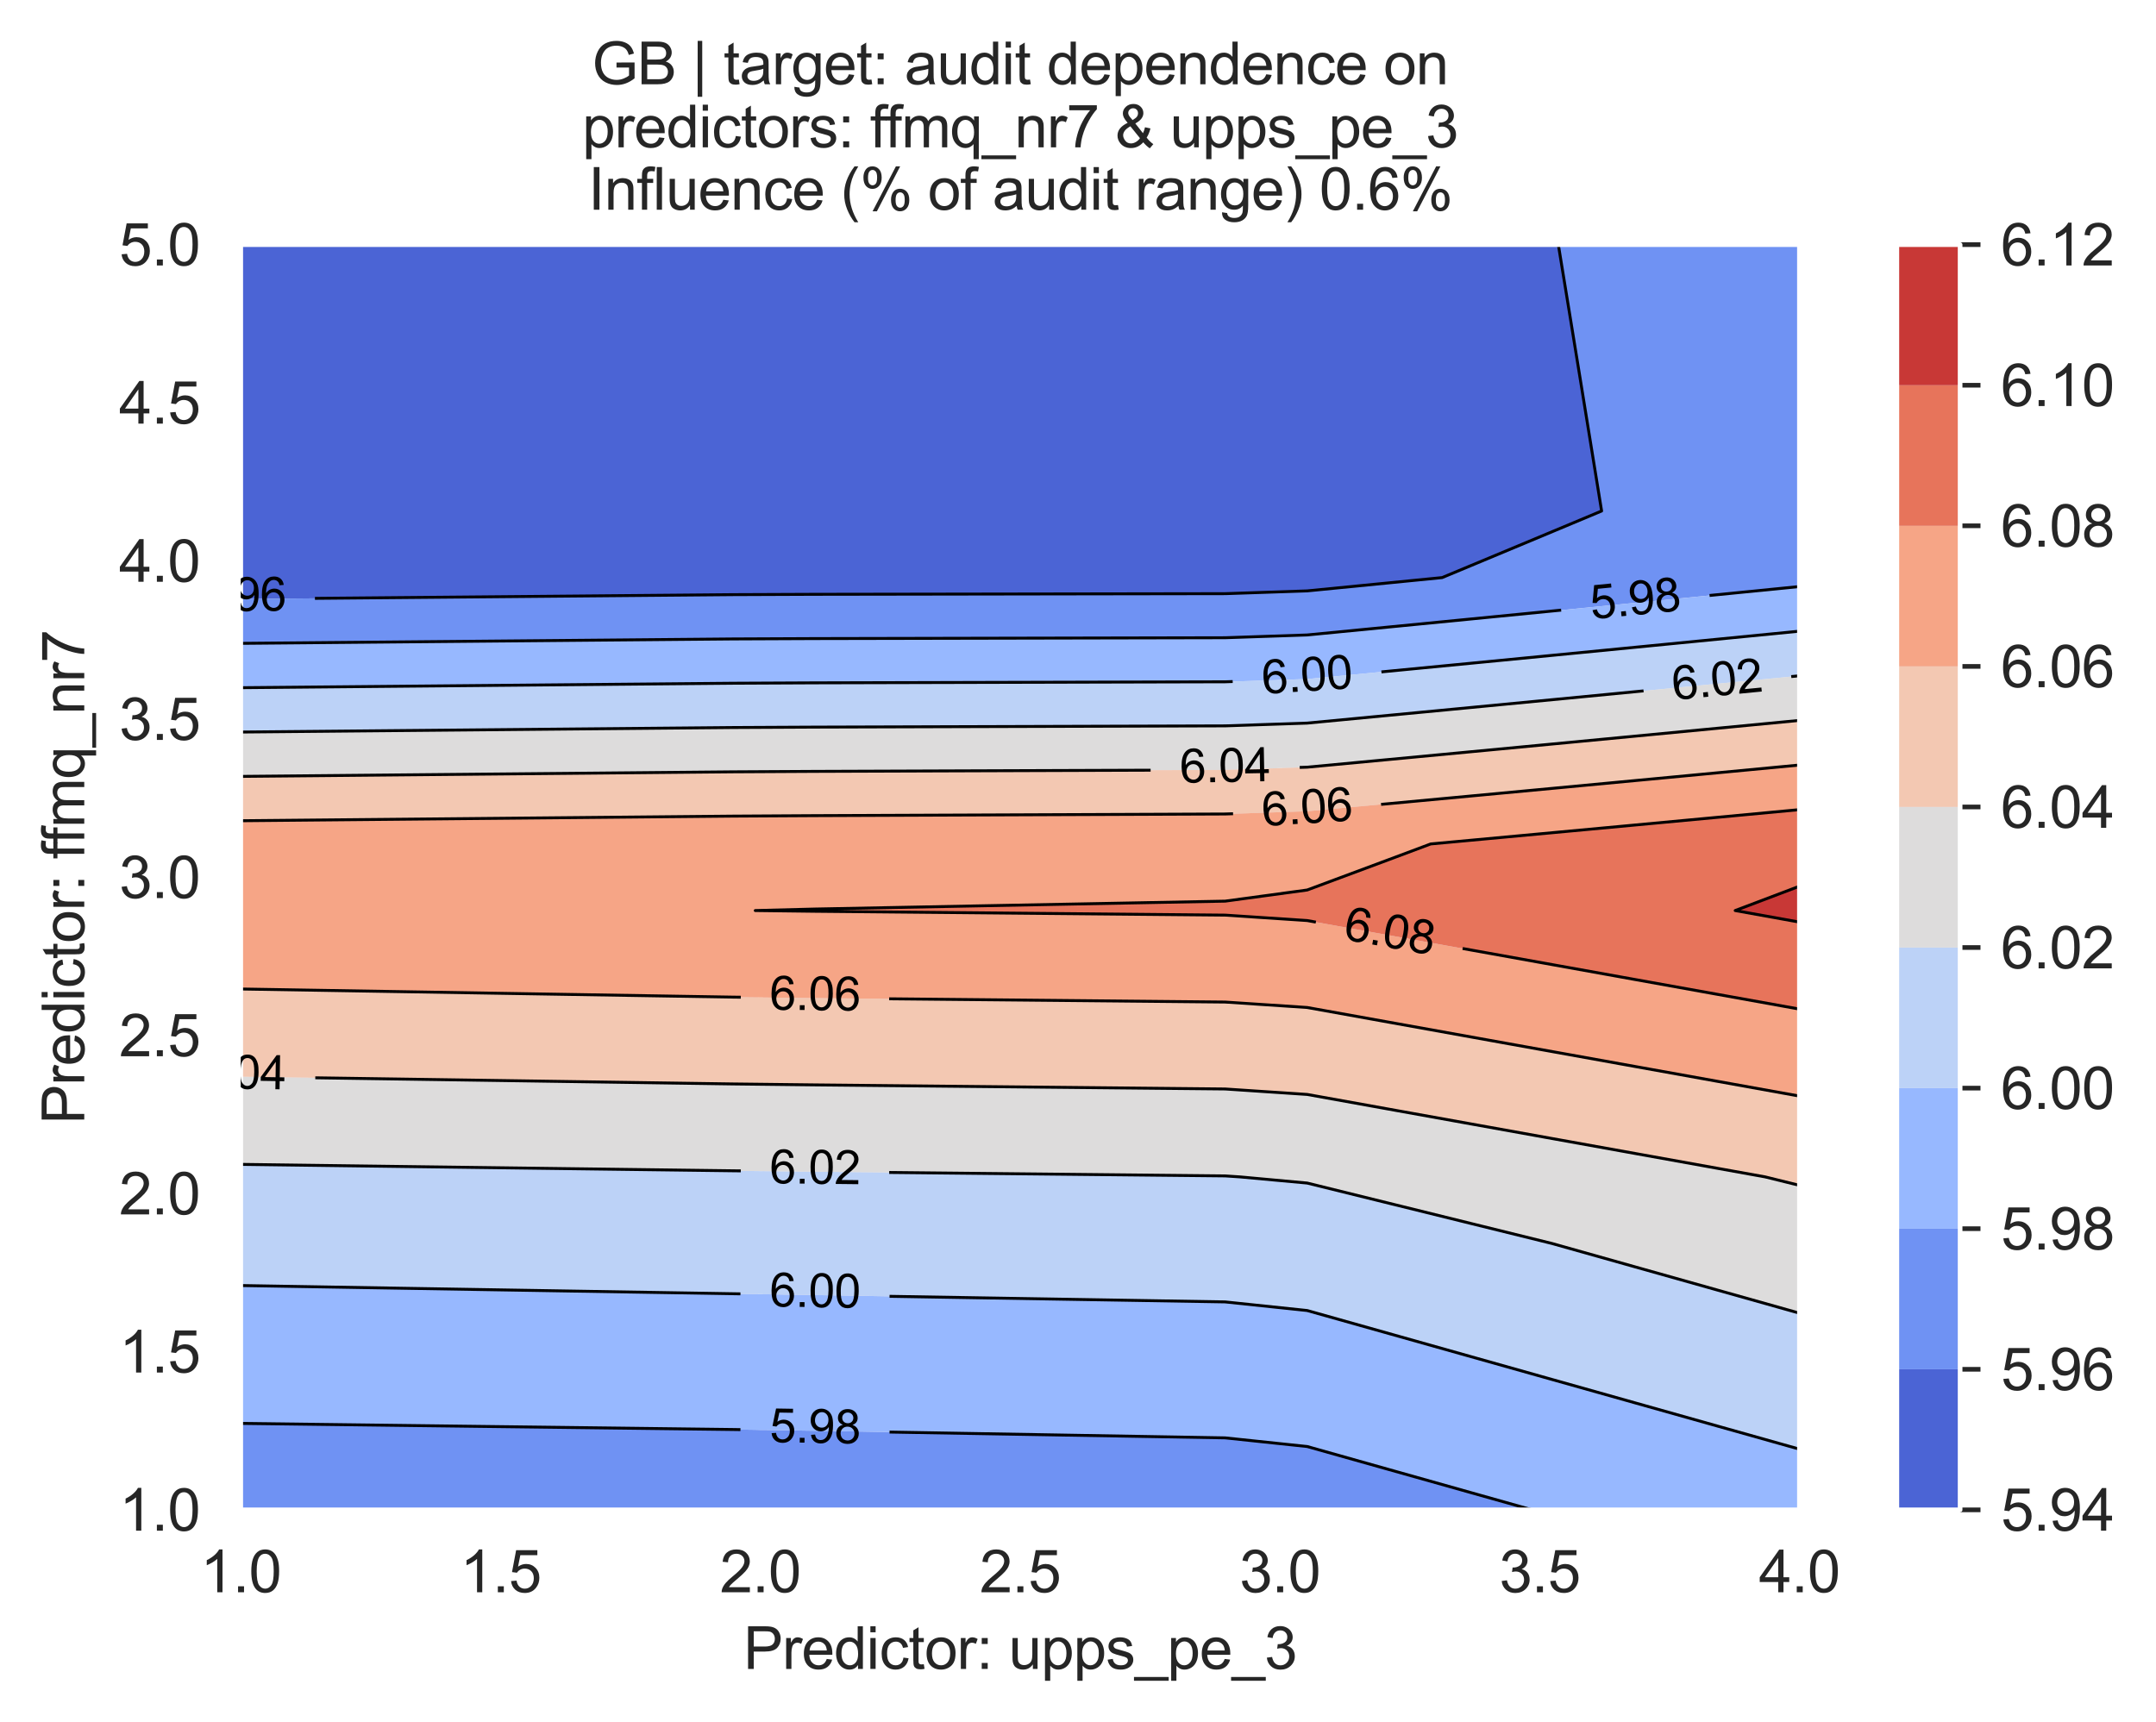 <?xml version="1.0" encoding="utf-8" standalone="no"?>
<!DOCTYPE svg PUBLIC "-//W3C//DTD SVG 1.1//EN"
  "http://www.w3.org/Graphics/SVG/1.1/DTD/svg11.dtd">
<svg xmlns:xlink="http://www.w3.org/1999/xlink" width="370.48pt" height="296.003pt" viewBox="0 0 370.48 296.003" xmlns="http://www.w3.org/2000/svg" version="1.1">
 <defs>
  <style type="text/css">*{stroke-linejoin: round; stroke-linecap: butt}</style>
 </defs>
 <g id="figure_1">
  <g id="patch_1">
   <path d="M 0 296.003 
L 370.48 296.003 
L 370.48 0 
L 0 0 
z
" style="fill: #ffffff"/>
  </g>
  <g id="axes_1">
   <g id="patch_2">
    <path d="M 41.367 259.483 
L 309.207 259.483 
L 309.207 42.043 
L 41.367 42.043 
z
" style="fill: #eaeaf2"/>
   </g>
   <g id="matplotlib.axis_1">
    <g id="xtick_1">
     <g id="line2d_1">
      <path d="M 41.367 259.483 
L 41.367 42.043 
" clip-path="url(#p5d5ca74c62)" style="fill: none; stroke: #ffffff; stroke-width: 0.8; stroke-linecap: round"/>
     </g>
     <g id="text_1">
      <!-- 1.0 -->
      <g style="fill: #262626" transform="translate(34.417 273.641)scale(0.1 -0.1)">
       <defs>
        <path id="ArialMT-31" d="M 2384 0 
L 1822 0 
L 1822 3584 
Q 1619 3391 1289 3197 
Q 959 3003 697 2906 
L 697 3450 
Q 1169 3672 1522 3987 
Q 1875 4303 2022 4600 
L 2384 4600 
L 2384 0 
z
" transform="scale(0.016)"/>
        <path id="ArialMT-2e" d="M 581 0 
L 581 641 
L 1222 641 
L 1222 0 
L 581 0 
z
" transform="scale(0.016)"/>
        <path id="ArialMT-30" d="M 266 2259 
Q 266 3072 433 3567 
Q 600 4063 929 4331 
Q 1259 4600 1759 4600 
Q 2128 4600 2406 4451 
Q 2684 4303 2865 4023 
Q 3047 3744 3150 3342 
Q 3253 2941 3253 2259 
Q 3253 1453 3087 958 
Q 2922 463 2592 192 
Q 2263 -78 1759 -78 
Q 1097 -78 719 397 
Q 266 969 266 2259 
z
M 844 2259 
Q 844 1131 1108 757 
Q 1372 384 1759 384 
Q 2147 384 2411 759 
Q 2675 1134 2675 2259 
Q 2675 3391 2411 3762 
Q 2147 4134 1753 4134 
Q 1366 4134 1134 3806 
Q 844 3388 844 2259 
z
" transform="scale(0.016)"/>
       </defs>
       <use xlink:href="#ArialMT-31"/>
       <use xlink:href="#ArialMT-2e" x="55.615"/>
       <use xlink:href="#ArialMT-30" x="83.398"/>
      </g>
     </g>
    </g>
    <g id="xtick_2">
     <g id="line2d_2">
      <path d="M 86.007 259.483 
L 86.007 42.043 
" clip-path="url(#p5d5ca74c62)" style="fill: none; stroke: #ffffff; stroke-width: 0.8; stroke-linecap: round"/>
     </g>
     <g id="text_2">
      <!-- 1.5 -->
      <g style="fill: #262626" transform="translate(79.057 273.641)scale(0.1 -0.1)">
       <defs>
        <path id="ArialMT-35" d="M 266 1200 
L 856 1250 
Q 922 819 1161 601 
Q 1400 384 1738 384 
Q 2144 384 2425 690 
Q 2706 997 2706 1503 
Q 2706 1984 2436 2262 
Q 2166 2541 1728 2541 
Q 1456 2541 1237 2417 
Q 1019 2294 894 2097 
L 366 2166 
L 809 4519 
L 3088 4519 
L 3088 3981 
L 1259 3981 
L 1013 2750 
Q 1425 3038 1878 3038 
Q 2478 3038 2890 2622 
Q 3303 2206 3303 1553 
Q 3303 931 2941 478 
Q 2500 -78 1738 -78 
Q 1113 -78 717 272 
Q 322 622 266 1200 
z
" transform="scale(0.016)"/>
       </defs>
       <use xlink:href="#ArialMT-31"/>
       <use xlink:href="#ArialMT-2e" x="55.615"/>
       <use xlink:href="#ArialMT-35" x="83.398"/>
      </g>
     </g>
    </g>
    <g id="xtick_3">
     <g id="line2d_3">
      <path d="M 130.647 259.483 
L 130.647 42.043 
" clip-path="url(#p5d5ca74c62)" style="fill: none; stroke: #ffffff; stroke-width: 0.8; stroke-linecap: round"/>
     </g>
     <g id="text_3">
      <!-- 2.0 -->
      <g style="fill: #262626" transform="translate(123.697 273.641)scale(0.1 -0.1)">
       <defs>
        <path id="ArialMT-32" d="M 3222 541 
L 3222 0 
L 194 0 
Q 188 203 259 391 
Q 375 700 629 1000 
Q 884 1300 1366 1694 
Q 2113 2306 2375 2664 
Q 2638 3022 2638 3341 
Q 2638 3675 2398 3904 
Q 2159 4134 1775 4134 
Q 1369 4134 1125 3890 
Q 881 3647 878 3216 
L 300 3275 
Q 359 3922 746 4261 
Q 1134 4600 1788 4600 
Q 2447 4600 2831 4234 
Q 3216 3869 3216 3328 
Q 3216 3053 3103 2787 
Q 2991 2522 2730 2228 
Q 2469 1934 1863 1422 
Q 1356 997 1212 845 
Q 1069 694 975 541 
L 3222 541 
z
" transform="scale(0.016)"/>
       </defs>
       <use xlink:href="#ArialMT-32"/>
       <use xlink:href="#ArialMT-2e" x="55.615"/>
       <use xlink:href="#ArialMT-30" x="83.398"/>
      </g>
     </g>
    </g>
    <g id="xtick_4">
     <g id="line2d_4">
      <path d="M 175.287 259.483 
L 175.287 42.043 
" clip-path="url(#p5d5ca74c62)" style="fill: none; stroke: #ffffff; stroke-width: 0.8; stroke-linecap: round"/>
     </g>
     <g id="text_4">
      <!-- 2.5 -->
      <g style="fill: #262626" transform="translate(168.337 273.641)scale(0.1 -0.1)">
       <use xlink:href="#ArialMT-32"/>
       <use xlink:href="#ArialMT-2e" x="55.615"/>
       <use xlink:href="#ArialMT-35" x="83.398"/>
      </g>
     </g>
    </g>
    <g id="xtick_5">
     <g id="line2d_5">
      <path d="M 219.927 259.483 
L 219.927 42.043 
" clip-path="url(#p5d5ca74c62)" style="fill: none; stroke: #ffffff; stroke-width: 0.8; stroke-linecap: round"/>
     </g>
     <g id="text_5">
      <!-- 3.0 -->
      <g style="fill: #262626" transform="translate(212.977 273.641)scale(0.1 -0.1)">
       <defs>
        <path id="ArialMT-33" d="M 269 1209 
L 831 1284 
Q 928 806 1161 595 
Q 1394 384 1728 384 
Q 2125 384 2398 659 
Q 2672 934 2672 1341 
Q 2672 1728 2419 1979 
Q 2166 2231 1775 2231 
Q 1616 2231 1378 2169 
L 1441 2663 
Q 1497 2656 1531 2656 
Q 1891 2656 2178 2843 
Q 2466 3031 2466 3422 
Q 2466 3731 2256 3934 
Q 2047 4138 1716 4138 
Q 1388 4138 1169 3931 
Q 950 3725 888 3313 
L 325 3413 
Q 428 3978 793 4289 
Q 1159 4600 1703 4600 
Q 2078 4600 2393 4439 
Q 2709 4278 2876 4000 
Q 3044 3722 3044 3409 
Q 3044 3113 2884 2869 
Q 2725 2625 2413 2481 
Q 2819 2388 3044 2092 
Q 3269 1797 3269 1353 
Q 3269 753 2831 336 
Q 2394 -81 1725 -81 
Q 1122 -81 723 278 
Q 325 638 269 1209 
z
" transform="scale(0.016)"/>
       </defs>
       <use xlink:href="#ArialMT-33"/>
       <use xlink:href="#ArialMT-2e" x="55.615"/>
       <use xlink:href="#ArialMT-30" x="83.398"/>
      </g>
     </g>
    </g>
    <g id="xtick_6">
     <g id="line2d_6">
      <path d="M 264.567 259.483 
L 264.567 42.043 
" clip-path="url(#p5d5ca74c62)" style="fill: none; stroke: #ffffff; stroke-width: 0.8; stroke-linecap: round"/>
     </g>
     <g id="text_6">
      <!-- 3.5 -->
      <g style="fill: #262626" transform="translate(257.617 273.641)scale(0.1 -0.1)">
       <use xlink:href="#ArialMT-33"/>
       <use xlink:href="#ArialMT-2e" x="55.615"/>
       <use xlink:href="#ArialMT-35" x="83.398"/>
      </g>
     </g>
    </g>
    <g id="xtick_7">
     <g id="line2d_7">
      <path d="M 309.207 259.483 
L 309.207 42.043 
" clip-path="url(#p5d5ca74c62)" style="fill: none; stroke: #ffffff; stroke-width: 0.8; stroke-linecap: round"/>
     </g>
     <g id="text_7">
      <!-- 4.0 -->
      <g style="fill: #262626" transform="translate(302.257 273.641)scale(0.1 -0.1)">
       <defs>
        <path id="ArialMT-34" d="M 2069 0 
L 2069 1097 
L 81 1097 
L 81 1613 
L 2172 4581 
L 2631 4581 
L 2631 1613 
L 3250 1613 
L 3250 1097 
L 2631 1097 
L 2631 0 
L 2069 0 
z
M 2069 1613 
L 2069 3678 
L 634 1613 
L 2069 1613 
z
" transform="scale(0.016)"/>
       </defs>
       <use xlink:href="#ArialMT-34"/>
       <use xlink:href="#ArialMT-2e" x="55.615"/>
       <use xlink:href="#ArialMT-30" x="83.398"/>
      </g>
     </g>
    </g>
    <g id="text_8">
     <!-- Predictor: upps_pe_3 -->
     <g style="fill: #262626" transform="translate(127.759 286.816)scale(0.1 -0.1)">
      <defs>
       <path id="ArialMT-50" d="M 494 0 
L 494 4581 
L 2222 4581 
Q 2678 4581 2919 4538 
Q 3256 4481 3484 4323 
Q 3713 4166 3852 3881 
Q 3991 3597 3991 3256 
Q 3991 2672 3619 2267 
Q 3247 1863 2275 1863 
L 1100 1863 
L 1100 0 
L 494 0 
z
M 1100 2403 
L 2284 2403 
Q 2872 2403 3119 2622 
Q 3366 2841 3366 3238 
Q 3366 3525 3220 3729 
Q 3075 3934 2838 4000 
Q 2684 4041 2272 4041 
L 1100 4041 
L 1100 2403 
z
" transform="scale(0.016)"/>
       <path id="ArialMT-72" d="M 416 0 
L 416 3319 
L 922 3319 
L 922 2816 
Q 1116 3169 1280 3281 
Q 1444 3394 1641 3394 
Q 1925 3394 2219 3213 
L 2025 2691 
Q 1819 2813 1613 2813 
Q 1428 2813 1281 2702 
Q 1134 2591 1072 2394 
Q 978 2094 978 1738 
L 978 0 
L 416 0 
z
" transform="scale(0.016)"/>
       <path id="ArialMT-65" d="M 2694 1069 
L 3275 997 
Q 3138 488 2766 206 
Q 2394 -75 1816 -75 
Q 1088 -75 661 373 
Q 234 822 234 1631 
Q 234 2469 665 2931 
Q 1097 3394 1784 3394 
Q 2450 3394 2872 2941 
Q 3294 2488 3294 1666 
Q 3294 1616 3291 1516 
L 816 1516 
Q 847 969 1125 678 
Q 1403 388 1819 388 
Q 2128 388 2347 550 
Q 2566 713 2694 1069 
z
M 847 1978 
L 2700 1978 
Q 2663 2397 2488 2606 
Q 2219 2931 1791 2931 
Q 1403 2931 1139 2672 
Q 875 2413 847 1978 
z
" transform="scale(0.016)"/>
       <path id="ArialMT-64" d="M 2575 0 
L 2575 419 
Q 2259 -75 1647 -75 
Q 1250 -75 917 144 
Q 584 363 401 755 
Q 219 1147 219 1656 
Q 219 2153 384 2558 
Q 550 2963 881 3178 
Q 1213 3394 1622 3394 
Q 1922 3394 2156 3267 
Q 2391 3141 2538 2938 
L 2538 4581 
L 3097 4581 
L 3097 0 
L 2575 0 
z
M 797 1656 
Q 797 1019 1065 703 
Q 1334 388 1700 388 
Q 2069 388 2326 689 
Q 2584 991 2584 1609 
Q 2584 2291 2321 2609 
Q 2059 2928 1675 2928 
Q 1300 2928 1048 2622 
Q 797 2316 797 1656 
z
" transform="scale(0.016)"/>
       <path id="ArialMT-69" d="M 425 3934 
L 425 4581 
L 988 4581 
L 988 3934 
L 425 3934 
z
M 425 0 
L 425 3319 
L 988 3319 
L 988 0 
L 425 0 
z
" transform="scale(0.016)"/>
       <path id="ArialMT-63" d="M 2588 1216 
L 3141 1144 
Q 3050 572 2676 248 
Q 2303 -75 1759 -75 
Q 1078 -75 664 370 
Q 250 816 250 1647 
Q 250 2184 428 2587 
Q 606 2991 970 3192 
Q 1334 3394 1763 3394 
Q 2303 3394 2647 3120 
Q 2991 2847 3088 2344 
L 2541 2259 
Q 2463 2594 2264 2762 
Q 2066 2931 1784 2931 
Q 1359 2931 1093 2626 
Q 828 2322 828 1663 
Q 828 994 1084 691 
Q 1341 388 1753 388 
Q 2084 388 2306 591 
Q 2528 794 2588 1216 
z
" transform="scale(0.016)"/>
       <path id="ArialMT-74" d="M 1650 503 
L 1731 6 
Q 1494 -44 1306 -44 
Q 1000 -44 831 53 
Q 663 150 594 308 
Q 525 466 525 972 
L 525 2881 
L 113 2881 
L 113 3319 
L 525 3319 
L 525 4141 
L 1084 4478 
L 1084 3319 
L 1650 3319 
L 1650 2881 
L 1084 2881 
L 1084 941 
Q 1084 700 1114 631 
Q 1144 563 1211 522 
Q 1278 481 1403 481 
Q 1497 481 1650 503 
z
" transform="scale(0.016)"/>
       <path id="ArialMT-6f" d="M 213 1659 
Q 213 2581 725 3025 
Q 1153 3394 1769 3394 
Q 2453 3394 2887 2945 
Q 3322 2497 3322 1706 
Q 3322 1066 3130 698 
Q 2938 331 2570 128 
Q 2203 -75 1769 -75 
Q 1072 -75 642 372 
Q 213 819 213 1659 
z
M 791 1659 
Q 791 1022 1069 705 
Q 1347 388 1769 388 
Q 2188 388 2466 706 
Q 2744 1025 2744 1678 
Q 2744 2294 2464 2611 
Q 2184 2928 1769 2928 
Q 1347 2928 1069 2612 
Q 791 2297 791 1659 
z
" transform="scale(0.016)"/>
       <path id="ArialMT-3a" d="M 578 2678 
L 578 3319 
L 1219 3319 
L 1219 2678 
L 578 2678 
z
M 578 0 
L 578 641 
L 1219 641 
L 1219 0 
L 578 0 
z
" transform="scale(0.016)"/>
       <path id="ArialMT-20" transform="scale(0.016)"/>
       <path id="ArialMT-75" d="M 2597 0 
L 2597 488 
Q 2209 -75 1544 -75 
Q 1250 -75 995 37 
Q 741 150 617 320 
Q 494 491 444 738 
Q 409 903 409 1263 
L 409 3319 
L 972 3319 
L 972 1478 
Q 972 1038 1006 884 
Q 1059 663 1231 536 
Q 1403 409 1656 409 
Q 1909 409 2131 539 
Q 2353 669 2445 892 
Q 2538 1116 2538 1541 
L 2538 3319 
L 3100 3319 
L 3100 0 
L 2597 0 
z
" transform="scale(0.016)"/>
       <path id="ArialMT-70" d="M 422 -1272 
L 422 3319 
L 934 3319 
L 934 2888 
Q 1116 3141 1344 3267 
Q 1572 3394 1897 3394 
Q 2322 3394 2647 3175 
Q 2972 2956 3137 2557 
Q 3303 2159 3303 1684 
Q 3303 1175 3120 767 
Q 2938 359 2589 142 
Q 2241 -75 1856 -75 
Q 1575 -75 1351 44 
Q 1128 163 984 344 
L 984 -1272 
L 422 -1272 
z
M 931 1641 
Q 931 1000 1190 694 
Q 1450 388 1819 388 
Q 2194 388 2461 705 
Q 2728 1022 2728 1688 
Q 2728 2322 2467 2637 
Q 2206 2953 1844 2953 
Q 1484 2953 1207 2617 
Q 931 2281 931 1641 
z
" transform="scale(0.016)"/>
       <path id="ArialMT-73" d="M 197 991 
L 753 1078 
Q 800 744 1014 566 
Q 1228 388 1613 388 
Q 2000 388 2187 545 
Q 2375 703 2375 916 
Q 2375 1106 2209 1216 
Q 2094 1291 1634 1406 
Q 1016 1563 777 1677 
Q 538 1791 414 1992 
Q 291 2194 291 2438 
Q 291 2659 392 2848 
Q 494 3038 669 3163 
Q 800 3259 1026 3326 
Q 1253 3394 1513 3394 
Q 1903 3394 2198 3281 
Q 2494 3169 2634 2976 
Q 2775 2784 2828 2463 
L 2278 2388 
Q 2241 2644 2061 2787 
Q 1881 2931 1553 2931 
Q 1166 2931 1000 2803 
Q 834 2675 834 2503 
Q 834 2394 903 2306 
Q 972 2216 1119 2156 
Q 1203 2125 1616 2013 
Q 2213 1853 2448 1751 
Q 2684 1650 2818 1456 
Q 2953 1263 2953 975 
Q 2953 694 2789 445 
Q 2625 197 2315 61 
Q 2006 -75 1616 -75 
Q 969 -75 630 194 
Q 291 463 197 991 
z
" transform="scale(0.016)"/>
       <path id="ArialMT-5f" d="M -97 -1272 
L -97 -866 
L 3631 -866 
L 3631 -1272 
L -97 -1272 
z
" transform="scale(0.016)"/>
      </defs>
      <use xlink:href="#ArialMT-50"/>
      <use xlink:href="#ArialMT-72" x="66.699"/>
      <use xlink:href="#ArialMT-65" x="100"/>
      <use xlink:href="#ArialMT-64" x="155.615"/>
      <use xlink:href="#ArialMT-69" x="211.23"/>
      <use xlink:href="#ArialMT-63" x="233.447"/>
      <use xlink:href="#ArialMT-74" x="283.447"/>
      <use xlink:href="#ArialMT-6f" x="311.23"/>
      <use xlink:href="#ArialMT-72" x="366.846"/>
      <use xlink:href="#ArialMT-3a" x="400.146"/>
      <use xlink:href="#ArialMT-20" x="427.93"/>
      <use xlink:href="#ArialMT-75" x="455.713"/>
      <use xlink:href="#ArialMT-70" x="511.328"/>
      <use xlink:href="#ArialMT-70" x="566.943"/>
      <use xlink:href="#ArialMT-73" x="622.559"/>
      <use xlink:href="#ArialMT-5f" x="672.559"/>
      <use xlink:href="#ArialMT-70" x="728.174"/>
      <use xlink:href="#ArialMT-65" x="783.789"/>
      <use xlink:href="#ArialMT-5f" x="839.404"/>
      <use xlink:href="#ArialMT-33" x="895.02"/>
     </g>
    </g>
   </g>
   <g id="matplotlib.axis_2">
    <g id="ytick_1">
     <g id="line2d_8">
      <path d="M 41.367 259.483 
L 309.207 259.483 
" clip-path="url(#p5d5ca74c62)" style="fill: none; stroke: #ffffff; stroke-width: 0.8; stroke-linecap: round"/>
     </g>
     <g id="text_9">
      <!-- 1.0 -->
      <g style="fill: #262626" transform="translate(20.467 263.062)scale(0.1 -0.1)">
       <use xlink:href="#ArialMT-31"/>
       <use xlink:href="#ArialMT-2e" x="55.615"/>
       <use xlink:href="#ArialMT-30" x="83.398"/>
      </g>
     </g>
    </g>
    <g id="ytick_2">
     <g id="line2d_9">
      <path d="M 41.367 232.303 
L 309.207 232.303 
" clip-path="url(#p5d5ca74c62)" style="fill: none; stroke: #ffffff; stroke-width: 0.8; stroke-linecap: round"/>
     </g>
     <g id="text_10">
      <!-- 1.5 -->
      <g style="fill: #262626" transform="translate(20.467 235.882)scale(0.1 -0.1)">
       <use xlink:href="#ArialMT-31"/>
       <use xlink:href="#ArialMT-2e" x="55.615"/>
       <use xlink:href="#ArialMT-35" x="83.398"/>
      </g>
     </g>
    </g>
    <g id="ytick_3">
     <g id="line2d_10">
      <path d="M 41.367 205.123 
L 309.207 205.123 
" clip-path="url(#p5d5ca74c62)" style="fill: none; stroke: #ffffff; stroke-width: 0.8; stroke-linecap: round"/>
     </g>
     <g id="text_11">
      <!-- 2.0 -->
      <g style="fill: #262626" transform="translate(20.467 208.702)scale(0.1 -0.1)">
       <use xlink:href="#ArialMT-32"/>
       <use xlink:href="#ArialMT-2e" x="55.615"/>
       <use xlink:href="#ArialMT-30" x="83.398"/>
      </g>
     </g>
    </g>
    <g id="ytick_4">
     <g id="line2d_11">
      <path d="M 41.367 177.943 
L 309.207 177.943 
" clip-path="url(#p5d5ca74c62)" style="fill: none; stroke: #ffffff; stroke-width: 0.8; stroke-linecap: round"/>
     </g>
     <g id="text_12">
      <!-- 2.5 -->
      <g style="fill: #262626" transform="translate(20.467 181.522)scale(0.1 -0.1)">
       <use xlink:href="#ArialMT-32"/>
       <use xlink:href="#ArialMT-2e" x="55.615"/>
       <use xlink:href="#ArialMT-35" x="83.398"/>
      </g>
     </g>
    </g>
    <g id="ytick_5">
     <g id="line2d_12">
      <path d="M 41.367 150.763 
L 309.207 150.763 
" clip-path="url(#p5d5ca74c62)" style="fill: none; stroke: #ffffff; stroke-width: 0.8; stroke-linecap: round"/>
     </g>
     <g id="text_13">
      <!-- 3.0 -->
      <g style="fill: #262626" transform="translate(20.467 154.342)scale(0.1 -0.1)">
       <use xlink:href="#ArialMT-33"/>
       <use xlink:href="#ArialMT-2e" x="55.615"/>
       <use xlink:href="#ArialMT-30" x="83.398"/>
      </g>
     </g>
    </g>
    <g id="ytick_6">
     <g id="line2d_13">
      <path d="M 41.367 123.583 
L 309.207 123.583 
" clip-path="url(#p5d5ca74c62)" style="fill: none; stroke: #ffffff; stroke-width: 0.8; stroke-linecap: round"/>
     </g>
     <g id="text_14">
      <!-- 3.5 -->
      <g style="fill: #262626" transform="translate(20.467 127.162)scale(0.1 -0.1)">
       <use xlink:href="#ArialMT-33"/>
       <use xlink:href="#ArialMT-2e" x="55.615"/>
       <use xlink:href="#ArialMT-35" x="83.398"/>
      </g>
     </g>
    </g>
    <g id="ytick_7">
     <g id="line2d_14">
      <path d="M 41.367 96.403 
L 309.207 96.403 
" clip-path="url(#p5d5ca74c62)" style="fill: none; stroke: #ffffff; stroke-width: 0.8; stroke-linecap: round"/>
     </g>
     <g id="text_15">
      <!-- 4.0 -->
      <g style="fill: #262626" transform="translate(20.467 99.982)scale(0.1 -0.1)">
       <use xlink:href="#ArialMT-34"/>
       <use xlink:href="#ArialMT-2e" x="55.615"/>
       <use xlink:href="#ArialMT-30" x="83.398"/>
      </g>
     </g>
    </g>
    <g id="ytick_8">
     <g id="line2d_15">
      <path d="M 41.367 69.223 
L 309.207 69.223 
" clip-path="url(#p5d5ca74c62)" style="fill: none; stroke: #ffffff; stroke-width: 0.8; stroke-linecap: round"/>
     </g>
     <g id="text_16">
      <!-- 4.5 -->
      <g style="fill: #262626" transform="translate(20.467 72.802)scale(0.1 -0.1)">
       <use xlink:href="#ArialMT-34"/>
       <use xlink:href="#ArialMT-2e" x="55.615"/>
       <use xlink:href="#ArialMT-35" x="83.398"/>
      </g>
     </g>
    </g>
    <g id="ytick_9">
     <g id="line2d_16">
      <path d="M 41.367 42.043 
L 309.207 42.043 
" clip-path="url(#p5d5ca74c62)" style="fill: none; stroke: #ffffff; stroke-width: 0.8; stroke-linecap: round"/>
     </g>
     <g id="text_17">
      <!-- 5.0 -->
      <g style="fill: #262626" transform="translate(20.467 45.622)scale(0.1 -0.1)">
       <use xlink:href="#ArialMT-35"/>
       <use xlink:href="#ArialMT-2e" x="55.615"/>
       <use xlink:href="#ArialMT-30" x="83.398"/>
      </g>
     </g>
    </g>
    <g id="text_18">
     <!-- Predictor: ffmq_nr7 -->
     <g style="fill: #262626" transform="translate(14.48 193.19)rotate(-90)scale(0.1 -0.1)">
      <defs>
       <path id="ArialMT-66" d="M 556 0 
L 556 2881 
L 59 2881 
L 59 3319 
L 556 3319 
L 556 3672 
Q 556 4006 616 4169 
Q 697 4388 901 4523 
Q 1106 4659 1475 4659 
Q 1713 4659 2000 4603 
L 1916 4113 
Q 1741 4144 1584 4144 
Q 1328 4144 1222 4034 
Q 1116 3925 1116 3625 
L 1116 3319 
L 1763 3319 
L 1763 2881 
L 1116 2881 
L 1116 0 
L 556 0 
z
" transform="scale(0.016)"/>
       <path id="ArialMT-6d" d="M 422 0 
L 422 3319 
L 925 3319 
L 925 2853 
Q 1081 3097 1340 3245 
Q 1600 3394 1931 3394 
Q 2300 3394 2536 3241 
Q 2772 3088 2869 2813 
Q 3263 3394 3894 3394 
Q 4388 3394 4653 3120 
Q 4919 2847 4919 2278 
L 4919 0 
L 4359 0 
L 4359 2091 
Q 4359 2428 4304 2576 
Q 4250 2725 4106 2815 
Q 3963 2906 3769 2906 
Q 3419 2906 3187 2673 
Q 2956 2441 2956 1928 
L 2956 0 
L 2394 0 
L 2394 2156 
Q 2394 2531 2256 2718 
Q 2119 2906 1806 2906 
Q 1569 2906 1367 2781 
Q 1166 2656 1075 2415 
Q 984 2175 984 1722 
L 984 0 
L 422 0 
z
" transform="scale(0.016)"/>
       <path id="ArialMT-71" d="M 2538 -1272 
L 2538 353 
Q 2406 169 2170 47 
Q 1934 -75 1669 -75 
Q 1078 -75 651 397 
Q 225 869 225 1691 
Q 225 2191 398 2587 
Q 572 2984 901 3189 
Q 1231 3394 1625 3394 
Q 2241 3394 2594 2875 
L 2594 3319 
L 3100 3319 
L 3100 -1272 
L 2538 -1272 
z
M 803 1669 
Q 803 1028 1072 708 
Q 1341 388 1716 388 
Q 2075 388 2334 692 
Q 2594 997 2594 1619 
Q 2594 2281 2320 2615 
Q 2047 2950 1678 2950 
Q 1313 2950 1058 2639 
Q 803 2328 803 1669 
z
" transform="scale(0.016)"/>
       <path id="ArialMT-6e" d="M 422 0 
L 422 3319 
L 928 3319 
L 928 2847 
Q 1294 3394 1984 3394 
Q 2284 3394 2536 3286 
Q 2788 3178 2913 3003 
Q 3038 2828 3088 2588 
Q 3119 2431 3119 2041 
L 3119 0 
L 2556 0 
L 2556 2019 
Q 2556 2363 2490 2533 
Q 2425 2703 2258 2804 
Q 2091 2906 1866 2906 
Q 1506 2906 1245 2678 
Q 984 2450 984 1813 
L 984 0 
L 422 0 
z
" transform="scale(0.016)"/>
       <path id="ArialMT-37" d="M 303 3981 
L 303 4522 
L 3269 4522 
L 3269 4084 
Q 2831 3619 2401 2847 
Q 1972 2075 1738 1259 
Q 1569 684 1522 0 
L 944 0 
Q 953 541 1156 1306 
Q 1359 2072 1739 2783 
Q 2119 3494 2547 3981 
L 303 3981 
z
" transform="scale(0.016)"/>
      </defs>
      <use xlink:href="#ArialMT-50"/>
      <use xlink:href="#ArialMT-72" x="66.699"/>
      <use xlink:href="#ArialMT-65" x="100"/>
      <use xlink:href="#ArialMT-64" x="155.615"/>
      <use xlink:href="#ArialMT-69" x="211.23"/>
      <use xlink:href="#ArialMT-63" x="233.447"/>
      <use xlink:href="#ArialMT-74" x="283.447"/>
      <use xlink:href="#ArialMT-6f" x="311.23"/>
      <use xlink:href="#ArialMT-72" x="366.846"/>
      <use xlink:href="#ArialMT-3a" x="400.146"/>
      <use xlink:href="#ArialMT-20" x="427.93"/>
      <use xlink:href="#ArialMT-66" x="455.713"/>
      <use xlink:href="#ArialMT-66" x="481.746"/>
      <use xlink:href="#ArialMT-6d" x="509.529"/>
      <use xlink:href="#ArialMT-71" x="592.83"/>
      <use xlink:href="#ArialMT-5f" x="648.445"/>
      <use xlink:href="#ArialMT-6e" x="704.061"/>
      <use xlink:href="#ArialMT-72" x="759.676"/>
      <use xlink:href="#ArialMT-37" x="792.977"/>
     </g>
    </g>
   </g>
   <g id="PathCollection_1">
    <path d="M 55.464 102.82 
L 69.561 102.694 
L 83.658 102.569 
L 97.755 102.444 
L 111.851 102.319 
L 125.948 102.195 
L 140.045 102.138 
L 154.142 102.116 
L 168.239 102.093 
L 182.336 102.071 
L 196.432 102.049 
L 210.529 102.027 
L 224.626 101.55 
L 238.723 100.162 
L 247.809 99.264 
L 252.82 97.177 
L 266.917 91.293 
L 275.216 87.82 
L 273.365 76.376 
L 271.509 64.932 
L 269.647 53.487 
L 267.779 42.043 
L 266.917 42.043 
L 252.82 42.043 
L 238.723 42.043 
L 224.626 42.043 
L 210.529 42.043 
L 196.432 42.043 
L 182.336 42.043 
L 168.239 42.043 
L 154.142 42.043 
L 140.045 42.043 
L 125.948 42.043 
L 111.851 42.043 
L 97.755 42.043 
L 83.658 42.043 
L 69.561 42.043 
L 55.464 42.043 
L 41.367 42.043 
L 41.367 53.487 
L 41.367 64.932 
L 41.367 76.376 
L 41.367 87.82 
L 41.367 99.264 
L 41.367 102.945 
z
" clip-path="url(#p5d5ca74c62)" style="fill: #4b64d5"/>
   </g>
   <g id="PathCollection_2">
    <path d="M 55.464 259.483 
L 69.561 259.483 
L 83.658 259.483 
L 97.755 259.483 
L 111.851 259.483 
L 125.948 259.483 
L 140.045 259.483 
L 154.142 259.483 
L 168.239 259.483 
L 182.336 259.483 
L 196.432 259.483 
L 210.529 259.483 
L 224.626 259.483 
L 238.723 259.483 
L 252.82 259.483 
L 263.281 259.483 
L 252.82 256.537 
L 238.723 252.566 
L 224.626 248.596 
L 219.346 248.039 
L 210.529 247.109 
L 196.432 246.865 
L 182.336 246.621 
L 168.239 246.377 
L 154.142 246.134 
L 140.045 245.89 
L 125.948 245.671 
L 111.851 245.498 
L 97.755 245.324 
L 83.658 245.15 
L 69.561 244.975 
L 55.464 244.799 
L 41.367 244.622 
L 41.367 248.039 
L 41.367 259.483 
z
" clip-path="url(#p5d5ca74c62)" style="fill: #6f92f3"/>
    <path d="M 55.464 110.439 
L 69.561 110.313 
L 83.658 110.186 
L 97.755 110.06 
L 111.851 109.933 
L 125.948 109.807 
L 140.045 109.745 
L 154.142 109.716 
L 168.239 109.687 
L 182.336 109.658 
L 196.432 109.629 
L 210.529 109.6 
L 224.626 109.124 
L 238.723 107.751 
L 252.82 106.373 
L 266.917 104.989 
L 281.014 103.599 
L 295.11 102.203 
L 309.207 100.802 
L 309.207 99.264 
L 309.207 87.82 
L 309.207 76.376 
L 309.207 64.932 
L 309.207 53.487 
L 309.207 42.043 
L 295.11 42.043 
L 281.014 42.043 
L 267.779 42.043 
L 269.647 53.487 
L 271.509 64.932 
L 273.365 76.376 
L 275.216 87.82 
L 266.917 91.293 
L 252.82 97.177 
L 247.809 99.264 
L 238.723 100.162 
L 224.626 101.55 
L 210.529 102.027 
L 196.432 102.049 
L 182.336 102.071 
L 168.239 102.093 
L 154.142 102.116 
L 140.045 102.138 
L 125.948 102.195 
L 111.851 102.319 
L 97.755 102.444 
L 83.658 102.569 
L 69.561 102.694 
L 55.464 102.82 
L 41.367 102.945 
L 41.367 110.566 
z
" clip-path="url(#p5d5ca74c62)" style="fill: #6f92f3"/>
   </g>
   <g id="PathCollection_3">
    <path d="M 224.626 248.596 
L 238.723 252.566 
L 252.82 256.537 
L 263.281 259.483 
L 266.917 259.483 
L 281.014 259.483 
L 295.11 259.483 
L 309.207 259.483 
L 309.207 249.047 
L 305.627 248.039 
L 295.11 245.077 
L 281.014 241.106 
L 266.917 237.136 
L 264.995 236.595 
L 252.82 233.166 
L 238.723 229.195 
L 224.626 225.225 
L 223.919 225.15 
L 210.529 223.744 
L 196.432 223.509 
L 182.336 223.274 
L 168.239 223.039 
L 154.142 222.804 
L 140.045 222.57 
L 125.948 222.337 
L 111.851 222.105 
L 97.755 221.872 
L 83.658 221.638 
L 69.561 221.403 
L 55.464 221.166 
L 41.367 220.929 
L 41.367 225.15 
L 41.367 236.595 
L 41.367 244.622 
L 55.464 244.799 
L 69.561 244.975 
L 83.658 245.15 
L 97.755 245.324 
L 111.851 245.498 
L 125.948 245.671 
L 140.045 245.89 
L 154.142 246.134 
L 168.239 246.377 
L 182.336 246.621 
L 196.432 246.865 
L 210.529 247.109 
L 219.346 248.039 
z
" clip-path="url(#p5d5ca74c62)" style="fill: #97b8ff"/>
    <path d="M 55.464 118.059 
L 69.561 117.931 
L 83.658 117.803 
L 97.755 117.675 
L 111.851 117.547 
L 125.948 117.419 
L 140.045 117.352 
L 154.142 117.316 
L 168.239 117.28 
L 182.336 117.244 
L 196.432 117.208 
L 210.529 117.173 
L 224.626 116.698 
L 238.723 115.34 
L 252.82 113.978 
L 266.917 112.609 
L 281.014 111.235 
L 286.401 110.708 
L 295.11 109.855 
L 309.207 108.47 
L 309.207 100.802 
L 295.11 102.203 
L 281.014 103.599 
L 266.917 104.989 
L 252.82 106.373 
L 238.723 107.751 
L 224.626 109.124 
L 210.529 109.6 
L 196.432 109.629 
L 182.336 109.658 
L 168.239 109.687 
L 154.142 109.716 
L 140.045 109.745 
L 125.948 109.807 
L 111.851 109.933 
L 97.755 110.06 
L 83.658 110.186 
L 69.561 110.313 
L 55.464 110.439 
L 41.367 110.566 
L 41.367 110.708 
L 41.367 118.187 
z
" clip-path="url(#p5d5ca74c62)" style="fill: #97b8ff"/>
   </g>
   <g id="PathCollection_4">
    <path d="M 309.207 249.047 
L 309.207 248.039 
L 309.207 236.595 
L 309.207 225.676 
L 307.34 225.15 
L 295.11 221.706 
L 281.014 217.736 
L 266.917 213.765 
L 266.708 213.706 
L 252.82 210.278 
L 238.723 206.798 
L 224.626 203.319 
L 213.102 202.262 
L 210.529 202.09 
L 196.432 201.945 
L 182.336 201.8 
L 168.239 201.655 
L 154.142 201.51 
L 140.045 201.366 
L 125.948 201.209 
L 111.851 201.027 
L 97.755 200.844 
L 83.658 200.66 
L 69.561 200.476 
L 55.464 200.292 
L 41.367 200.106 
L 41.367 202.262 
L 41.367 213.706 
L 41.367 220.929 
L 55.464 221.166 
L 69.561 221.403 
L 83.658 221.638 
L 97.755 221.872 
L 111.851 222.105 
L 125.948 222.337 
L 140.045 222.57 
L 154.142 222.804 
L 168.239 223.039 
L 182.336 223.274 
L 196.432 223.509 
L 210.529 223.744 
L 223.919 225.15 
L 224.626 225.225 
L 238.723 229.195 
L 252.82 233.166 
L 264.995 236.595 
L 266.917 237.136 
L 281.014 241.106 
L 295.11 245.077 
L 305.627 248.039 
z
" clip-path="url(#p5d5ca74c62)" style="fill: #bcd2f7"/>
    <path d="M 55.464 125.679 
L 69.561 125.549 
L 83.658 125.42 
L 97.755 125.29 
L 111.851 125.161 
L 125.948 125.031 
L 140.045 124.96 
L 154.142 124.917 
L 168.239 124.874 
L 182.336 124.831 
L 196.432 124.788 
L 210.529 124.745 
L 224.626 124.271 
L 238.723 122.929 
L 246.859 122.153 
L 252.82 121.582 
L 266.917 120.23 
L 281.014 118.871 
L 295.11 117.507 
L 309.207 116.138 
L 309.207 110.708 
L 309.207 108.47 
L 295.11 109.855 
L 286.401 110.708 
L 281.014 111.235 
L 266.917 112.609 
L 252.82 113.978 
L 238.723 115.34 
L 224.626 116.698 
L 210.529 117.173 
L 196.432 117.208 
L 182.336 117.244 
L 168.239 117.28 
L 154.142 117.316 
L 140.045 117.352 
L 125.948 117.419 
L 111.851 117.547 
L 97.755 117.675 
L 83.658 117.803 
L 69.561 117.931 
L 55.464 118.059 
L 41.367 118.187 
L 41.367 122.153 
L 41.367 125.808 
z
" clip-path="url(#p5d5ca74c62)" style="fill: #bcd2f7"/>
   </g>
   <g id="PathCollection_5">
    <path d="M 309.207 225.676 
L 309.207 225.15 
L 309.207 213.706 
L 309.207 203.713 
L 303.331 202.262 
L 295.11 200.781 
L 281.014 198.242 
L 266.917 195.704 
L 252.82 193.165 
L 239.781 190.818 
L 238.723 190.627 
L 224.626 188.09 
L 210.529 187.15 
L 196.432 187.01 
L 182.336 186.869 
L 168.239 186.728 
L 154.142 186.588 
L 140.045 186.447 
L 125.948 186.285 
L 111.851 186.079 
L 97.755 185.872 
L 83.658 185.664 
L 69.561 185.456 
L 55.464 185.247 
L 41.367 185.037 
L 41.367 190.818 
L 41.367 200.106 
L 55.464 200.292 
L 69.561 200.476 
L 83.658 200.66 
L 97.755 200.844 
L 111.851 201.027 
L 125.948 201.209 
L 140.045 201.366 
L 154.142 201.51 
L 168.239 201.655 
L 182.336 201.8 
L 196.432 201.945 
L 210.529 202.09 
L 213.102 202.262 
L 224.626 203.319 
L 238.723 206.798 
L 252.82 210.278 
L 266.708 213.706 
L 266.917 213.765 
L 281.014 217.736 
L 295.11 221.706 
L 307.34 225.15 
z
" clip-path="url(#p5d5ca74c62)" style="fill: #dddcdc"/>
    <path d="M 55.464 133.299 
L 69.561 133.167 
L 83.658 133.036 
L 97.755 132.906 
L 111.851 132.775 
L 125.948 132.644 
L 140.045 132.567 
L 154.142 132.517 
L 168.239 132.467 
L 182.336 132.417 
L 196.432 132.368 
L 210.529 132.318 
L 224.626 131.845 
L 238.723 130.519 
L 252.82 129.187 
L 266.917 127.85 
L 281.014 126.508 
L 295.11 125.159 
L 309.207 123.806 
L 309.207 122.153 
L 309.207 116.138 
L 295.11 117.507 
L 281.014 118.871 
L 266.917 120.23 
L 252.82 121.582 
L 246.859 122.153 
L 238.723 122.929 
L 224.626 124.271 
L 210.529 124.745 
L 196.432 124.788 
L 182.336 124.831 
L 168.239 124.874 
L 154.142 124.917 
L 140.045 124.96 
L 125.948 125.031 
L 111.851 125.161 
L 97.755 125.29 
L 83.658 125.42 
L 69.561 125.549 
L 55.464 125.679 
L 41.367 125.808 
L 41.367 133.43 
z
" clip-path="url(#p5d5ca74c62)" style="fill: #dddcdc"/>
   </g>
   <g id="PathCollection_6">
    <path d="M 309.207 203.713 
L 309.207 202.262 
L 309.207 190.818 
L 309.207 188.371 
L 295.11 185.832 
L 281.014 183.295 
L 266.917 180.757 
L 259.23 179.374 
L 252.82 178.22 
L 238.723 175.683 
L 224.626 173.147 
L 210.529 172.211 
L 196.432 172.074 
L 182.336 171.938 
L 168.239 171.802 
L 154.142 171.665 
L 140.045 171.529 
L 125.948 171.362 
L 111.851 171.131 
L 97.755 170.9 
L 83.658 170.668 
L 69.561 170.435 
L 55.464 170.201 
L 41.367 169.967 
L 41.367 179.374 
L 41.367 185.037 
L 55.464 185.247 
L 69.561 185.456 
L 83.658 185.664 
L 97.755 185.872 
L 111.851 186.079 
L 125.948 186.285 
L 140.045 186.447 
L 154.142 186.588 
L 168.239 186.728 
L 182.336 186.869 
L 196.432 187.01 
L 210.529 187.15 
L 224.626 188.09 
L 238.723 190.627 
L 239.781 190.818 
L 252.82 193.165 
L 266.917 195.704 
L 281.014 198.242 
L 295.11 200.781 
L 303.331 202.262 
z
" clip-path="url(#p5d5ca74c62)" style="fill: #f3c8b2"/>
    <path d="M 55.464 140.918 
L 69.561 140.786 
L 83.658 140.653 
L 97.755 140.521 
L 111.851 140.388 
L 125.948 140.256 
L 140.045 140.174 
L 154.142 140.117 
L 168.239 140.061 
L 182.336 140.004 
L 196.432 139.948 
L 210.529 139.891 
L 224.626 139.418 
L 238.723 138.108 
L 252.82 136.792 
L 266.917 135.471 
L 281.014 134.144 
L 286.809 133.597 
L 295.11 132.812 
L 309.207 131.474 
L 309.207 123.806 
L 295.11 125.159 
L 281.014 126.508 
L 266.917 127.85 
L 252.82 129.187 
L 238.723 130.519 
L 224.626 131.845 
L 210.529 132.318 
L 196.432 132.368 
L 182.336 132.417 
L 168.239 132.467 
L 154.142 132.517 
L 140.045 132.567 
L 125.948 132.644 
L 111.851 132.775 
L 97.755 132.906 
L 83.658 133.036 
L 69.561 133.167 
L 55.464 133.299 
L 41.367 133.43 
L 41.367 133.597 
L 41.367 141.051 
z
" clip-path="url(#p5d5ca74c62)" style="fill: #f3c8b2"/>
   </g>
   <g id="PathCollection_7">
    <path d="M 266.917 180.757 
L 281.014 183.295 
L 295.11 185.832 
L 309.207 188.371 
L 309.207 179.374 
L 309.207 173.421 
L 295.11 170.884 
L 281.014 168.347 
L 278.693 167.929 
L 266.917 165.811 
L 252.82 163.275 
L 238.723 160.739 
L 224.626 158.204 
L 210.529 157.271 
L 196.432 157.139 
L 182.336 157.007 
L 168.239 156.875 
L 154.142 156.743 
L 140.045 156.611 
L 129.783 156.485 
L 140.045 156.224 
L 154.142 155.951 
L 168.239 155.678 
L 182.336 155.408 
L 196.432 155.138 
L 210.529 154.869 
L 224.626 152.952 
L 238.723 147.706 
L 245.841 145.041 
L 252.82 144.397 
L 266.917 143.091 
L 281.014 141.78 
L 295.11 140.464 
L 309.207 139.142 
L 309.207 133.597 
L 309.207 131.474 
L 295.11 132.812 
L 286.809 133.597 
L 281.014 134.144 
L 266.917 135.471 
L 252.82 136.792 
L 238.723 138.108 
L 224.626 139.418 
L 210.529 139.891 
L 196.432 139.948 
L 182.336 140.004 
L 168.239 140.061 
L 154.142 140.117 
L 140.045 140.174 
L 125.948 140.256 
L 111.851 140.388 
L 97.755 140.521 
L 83.658 140.653 
L 69.561 140.786 
L 55.464 140.918 
L 41.367 141.051 
L 41.367 145.041 
L 41.367 156.485 
L 41.367 167.929 
L 41.367 169.967 
L 55.464 170.201 
L 69.561 170.435 
L 83.658 170.668 
L 97.755 170.9 
L 111.851 171.131 
L 125.948 171.362 
L 140.045 171.529 
L 154.142 171.665 
L 168.239 171.802 
L 182.336 171.938 
L 196.432 172.074 
L 210.529 172.211 
L 224.626 173.147 
L 238.723 175.683 
L 252.82 178.22 
L 259.23 179.374 
z
" clip-path="url(#p5d5ca74c62)" style="fill: #f6a586"/>
   </g>
   <g id="PathCollection_8">
    <path d="M 281.014 168.347 
L 295.11 170.884 
L 309.207 173.421 
L 309.207 167.929 
L 309.207 158.471 
L 298.171 156.485 
L 309.207 152.304 
L 309.207 145.041 
L 309.207 139.142 
L 295.11 140.464 
L 281.014 141.78 
L 266.917 143.091 
L 252.82 144.397 
L 245.841 145.041 
L 238.723 147.706 
L 224.626 152.952 
L 210.529 154.869 
L 196.432 155.138 
L 182.336 155.408 
L 168.239 155.678 
L 154.142 155.951 
L 140.045 156.224 
L 129.783 156.485 
L 140.045 156.611 
L 154.142 156.743 
L 168.239 156.875 
L 182.336 157.007 
L 196.432 157.139 
L 210.529 157.271 
L 224.626 158.204 
L 238.723 160.739 
L 252.82 163.275 
L 266.917 165.811 
L 278.693 167.929 
z
" clip-path="url(#p5d5ca74c62)" style="fill: #e7745b"/>
   </g>
   <g id="PathCollection_9">
    <path d="M 309.207 158.471 
L 309.207 156.485 
L 309.207 152.304 
L 298.171 156.485 
z
" clip-path="url(#p5d5ca74c62)" style="fill: #c83836"/>
   </g>
   <g id="PathCollection_10"/>
   <g id="PathCollection_11">
    <path d="M 267.779 42.043 
L 269.647 53.487 
L 271.509 64.932 
L 273.365 76.376 
L 275.216 87.82 
L 266.917 91.293 
L 252.82 97.177 
L 247.809 99.264 
L 238.723 100.162 
L 224.626 101.55 
L 210.529 102.027 
L 196.432 102.049 
L 182.336 102.071 
L 168.239 102.093 
L 154.142 102.116 
L 140.045 102.138 
L 125.948 102.195 
L 111.851 102.319 
L 97.755 102.444 
L 83.658 102.569 
L 69.561 102.694 
L 55.464 102.82 
L 54.117 102.832 
" clip-path="url(#p5d5ca74c62)" style="fill: none; stroke: #000000; stroke-width: 0.5"/>
   </g>
   <g id="PathCollection_12">
    <path d="M 41.367 244.622 
L 55.464 244.799 
L 69.561 244.975 
L 83.658 245.15 
L 97.755 245.324 
L 111.851 245.498 
L 125.948 245.671 
L 127.234 245.691 
" clip-path="url(#p5d5ca74c62)" style="fill: none; stroke: #000000; stroke-width: 0.5"/>
    <path d="M 152.856 246.111 
L 154.142 246.134 
L 168.239 246.377 
L 182.336 246.621 
L 196.432 246.865 
L 210.529 247.109 
L 219.346 248.039 
L 224.626 248.596 
L 238.723 252.566 
L 252.82 256.537 
L 263.281 259.483 
" clip-path="url(#p5d5ca74c62)" style="fill: none; stroke: #000000; stroke-width: 0.5"/>
    <path d="M 309.207 100.802 
L 295.11 102.203 
L 293.764 102.336 
" clip-path="url(#p5d5ca74c62)" style="fill: none; stroke: #000000; stroke-width: 0.5"/>
    <path d="M 268.263 104.856 
L 266.917 104.989 
L 252.82 106.373 
L 238.723 107.751 
L 224.626 109.124 
L 210.529 109.6 
L 196.432 109.629 
L 182.336 109.658 
L 168.239 109.687 
L 154.142 109.716 
L 140.045 109.745 
L 125.948 109.807 
L 111.851 109.933 
L 97.755 110.06 
L 83.658 110.186 
L 69.561 110.313 
L 55.464 110.439 
L 41.367 110.566 
" clip-path="url(#p5d5ca74c62)" style="fill: none; stroke: #000000; stroke-width: 0.5"/>
   </g>
   <g id="PathCollection_13">
    <path d="M 41.367 220.929 
L 55.464 221.166 
L 69.561 221.403 
L 83.658 221.638 
L 97.755 221.872 
L 111.851 222.105 
L 125.948 222.337 
L 127.234 222.358 
" clip-path="url(#p5d5ca74c62)" style="fill: none; stroke: #000000; stroke-width: 0.5"/>
    <path d="M 152.856 222.783 
L 154.142 222.804 
L 168.239 223.039 
L 182.336 223.274 
L 196.432 223.509 
L 210.529 223.744 
L 223.919 225.15 
L 224.626 225.225 
L 238.723 229.195 
L 252.82 233.166 
L 264.995 236.595 
L 266.917 237.136 
L 281.014 241.106 
L 295.11 245.077 
L 305.627 248.039 
L 309.207 249.047 
" clip-path="url(#p5d5ca74c62)" style="fill: none; stroke: #000000; stroke-width: 0.5"/>
    <path d="M 309.207 108.47 
L 295.11 109.855 
L 286.401 110.708 
L 281.014 111.235 
L 266.917 112.609 
L 252.82 113.978 
L 238.723 115.34 
L 237.38 115.47 
" clip-path="url(#p5d5ca74c62)" style="fill: none; stroke: #000000; stroke-width: 0.5"/>
    <path d="M 211.821 117.129 
L 210.529 117.173 
L 196.432 117.208 
L 182.336 117.244 
L 168.239 117.28 
L 154.142 117.316 
L 140.045 117.352 
L 125.948 117.419 
L 111.851 117.547 
L 97.755 117.675 
L 83.658 117.803 
L 69.561 117.931 
L 55.464 118.059 
L 41.367 118.187 
" clip-path="url(#p5d5ca74c62)" style="fill: none; stroke: #000000; stroke-width: 0.5"/>
   </g>
   <g id="PathCollection_14">
    <path d="M 41.367 200.106 
L 55.464 200.292 
L 69.561 200.476 
L 83.658 200.66 
L 97.755 200.844 
L 111.851 201.027 
L 125.948 201.209 
L 127.296 201.224 
" clip-path="url(#p5d5ca74c62)" style="fill: none; stroke: #000000; stroke-width: 0.5"/>
    <path d="M 152.794 201.497 
L 154.142 201.51 
L 168.239 201.655 
L 182.336 201.8 
L 196.432 201.945 
L 210.529 202.09 
L 213.102 202.262 
L 224.626 203.319 
L 238.723 206.798 
L 252.82 210.278 
L 266.708 213.706 
L 266.917 213.765 
L 281.014 217.736 
L 295.11 221.706 
L 307.34 225.15 
L 309.207 225.676 
" clip-path="url(#p5d5ca74c62)" style="fill: none; stroke: #000000; stroke-width: 0.5"/>
    <path d="M 309.207 116.138 
L 307.801 116.274 
" clip-path="url(#p5d5ca74c62)" style="fill: none; stroke: #000000; stroke-width: 0.5"/>
    <path d="M 282.42 118.735 
L 281.014 118.871 
L 266.917 120.23 
L 252.82 121.582 
L 246.859 122.153 
L 238.723 122.929 
L 224.626 124.271 
L 210.529 124.745 
L 196.432 124.788 
L 182.336 124.831 
L 168.239 124.874 
L 154.142 124.917 
L 140.045 124.96 
L 125.948 125.031 
L 111.851 125.161 
L 97.755 125.29 
L 83.658 125.42 
L 69.561 125.549 
L 55.464 125.679 
L 41.367 125.808 
" clip-path="url(#p5d5ca74c62)" style="fill: none; stroke: #000000; stroke-width: 0.5"/>
   </g>
   <g id="PathCollection_15">
    <path d="M 54.178 185.227 
L 55.464 185.247 
L 69.561 185.456 
L 83.658 185.664 
L 97.755 185.872 
L 111.851 186.079 
L 125.948 186.285 
L 140.045 186.447 
L 154.142 186.588 
L 168.239 186.728 
L 182.336 186.869 
L 196.432 187.01 
L 210.529 187.15 
L 224.626 188.09 
L 238.723 190.627 
L 239.781 190.818 
L 252.82 193.165 
L 266.917 195.704 
L 281.014 198.242 
L 295.11 200.781 
L 303.331 202.262 
L 309.207 203.713 
" clip-path="url(#p5d5ca74c62)" style="fill: none; stroke: #000000; stroke-width: 0.5"/>
    <path d="M 309.207 123.806 
L 295.11 125.159 
L 281.014 126.508 
L 266.917 127.85 
L 252.82 129.187 
L 238.723 130.519 
L 224.626 131.845 
L 223.335 131.888 
" clip-path="url(#p5d5ca74c62)" style="fill: none; stroke: #000000; stroke-width: 0.5"/>
    <path d="M 197.717 132.363 
L 196.432 132.368 
L 182.336 132.417 
L 168.239 132.467 
L 154.142 132.517 
L 140.045 132.567 
L 125.948 132.644 
L 111.851 132.775 
L 97.755 132.906 
L 83.658 133.036 
L 69.561 133.167 
L 55.464 133.299 
L 41.367 133.43 
" clip-path="url(#p5d5ca74c62)" style="fill: none; stroke: #000000; stroke-width: 0.5"/>
   </g>
   <g id="PathCollection_16">
    <path d="M 41.367 169.967 
L 55.464 170.201 
L 69.561 170.435 
L 83.658 170.668 
L 97.755 170.9 
L 111.851 171.131 
L 125.948 171.362 
L 127.296 171.378 
" clip-path="url(#p5d5ca74c62)" style="fill: none; stroke: #000000; stroke-width: 0.5"/>
    <path d="M 152.794 171.652 
L 154.142 171.665 
L 168.239 171.802 
L 182.336 171.938 
L 196.432 172.074 
L 210.529 172.211 
L 224.626 173.147 
L 238.723 175.683 
L 252.82 178.22 
L 259.23 179.374 
L 266.917 180.757 
L 281.014 183.295 
L 295.11 185.832 
L 309.207 188.371 
" clip-path="url(#p5d5ca74c62)" style="fill: none; stroke: #000000; stroke-width: 0.5"/>
    <path d="M 309.207 131.474 
L 295.11 132.812 
L 286.809 133.597 
L 281.014 134.144 
L 266.917 135.471 
L 252.82 136.792 
L 238.723 138.108 
L 237.321 138.238 
" clip-path="url(#p5d5ca74c62)" style="fill: none; stroke: #000000; stroke-width: 0.5"/>
    <path d="M 211.883 139.846 
L 210.529 139.891 
L 196.432 139.948 
L 182.336 140.004 
L 168.239 140.061 
L 154.142 140.117 
L 140.045 140.174 
L 125.948 140.256 
L 111.851 140.388 
L 97.755 140.521 
L 83.658 140.653 
L 69.561 140.786 
L 55.464 140.918 
L 41.367 141.051 
" clip-path="url(#p5d5ca74c62)" style="fill: none; stroke: #000000; stroke-width: 0.5"/>
   </g>
   <g id="PathCollection_17">
    <path d="M 309.207 139.142 
L 295.11 140.464 
L 281.014 141.78 
L 266.917 143.091 
L 252.82 144.397 
L 245.841 145.041 
L 238.723 147.706 
L 224.626 152.952 
L 210.529 154.869 
L 196.432 155.138 
L 182.336 155.408 
L 168.239 155.678 
L 154.142 155.951 
L 140.045 156.224 
L 129.783 156.485 
L 140.045 156.611 
L 154.142 156.743 
L 168.239 156.875 
L 182.336 157.007 
L 196.432 157.139 
L 210.529 157.271 
L 224.626 158.204 
L 226.113 158.472 
" clip-path="url(#p5d5ca74c62)" style="fill: none; stroke: #000000; stroke-width: 0.5"/>
    <path d="M 251.333 163.007 
L 252.82 163.275 
L 266.917 165.811 
L 278.693 167.929 
L 281.014 168.347 
L 295.11 170.884 
L 309.207 173.421 
" clip-path="url(#p5d5ca74c62)" style="fill: none; stroke: #000000; stroke-width: 0.5"/>
   </g>
   <g id="PathCollection_18">
    <path d="M 309.207 152.304 
L 298.171 156.485 
L 309.207 158.471 
" clip-path="url(#p5d5ca74c62)" style="fill: none; stroke: #000000; stroke-width: 0.5"/>
   </g>
   <g id="PathCollection_19"/>
   <g id="patch_3">
    <path d="M 41.367 259.483 
L 41.367 42.043 
" style="fill: none; stroke: #ffffff; stroke-width: 0.8; stroke-linejoin: miter; stroke-linecap: square"/>
   </g>
   <g id="patch_4">
    <path d="M 309.207 259.483 
L 309.207 42.043 
" style="fill: none; stroke: #ffffff; stroke-width: 0.8; stroke-linejoin: miter; stroke-linecap: square"/>
   </g>
   <g id="patch_5">
    <path d="M 41.367 259.483 
L 309.207 259.483 
" style="fill: none; stroke: #ffffff; stroke-width: 0.8; stroke-linejoin: miter; stroke-linecap: square"/>
   </g>
   <g id="patch_6">
    <path d="M 41.367 42.043 
L 309.207 42.043 
" style="fill: none; stroke: #ffffff; stroke-width: 0.8; stroke-linejoin: miter; stroke-linecap: square"/>
   </g>
   <g id="text_19">
    <!-- GB | target: audit dependence on -->
    <g style="fill: #262626" transform="translate(101.718 14.48)scale(0.1 -0.1)">
     <defs>
      <path id="ArialMT-47" d="M 2638 1797 
L 2638 2334 
L 4578 2338 
L 4578 638 
Q 4131 281 3656 101 
Q 3181 -78 2681 -78 
Q 2006 -78 1454 211 
Q 903 500 622 1047 
Q 341 1594 341 2269 
Q 341 2938 620 3517 
Q 900 4097 1425 4378 
Q 1950 4659 2634 4659 
Q 3131 4659 3532 4498 
Q 3934 4338 4162 4050 
Q 4391 3763 4509 3300 
L 3963 3150 
Q 3859 3500 3706 3700 
Q 3553 3900 3268 4020 
Q 2984 4141 2638 4141 
Q 2222 4141 1919 4014 
Q 1616 3888 1430 3681 
Q 1244 3475 1141 3228 
Q 966 2803 966 2306 
Q 966 1694 1177 1281 
Q 1388 869 1791 669 
Q 2194 469 2647 469 
Q 3041 469 3416 620 
Q 3791 772 3984 944 
L 3984 1797 
L 2638 1797 
z
" transform="scale(0.016)"/>
      <path id="ArialMT-42" d="M 469 0 
L 469 4581 
L 2188 4581 
Q 2713 4581 3030 4442 
Q 3347 4303 3526 4014 
Q 3706 3725 3706 3409 
Q 3706 3116 3547 2856 
Q 3388 2597 3066 2438 
Q 3481 2316 3704 2022 
Q 3928 1728 3928 1328 
Q 3928 1006 3792 729 
Q 3656 453 3456 303 
Q 3256 153 2954 76 
Q 2653 0 2216 0 
L 469 0 
z
M 1075 2656 
L 2066 2656 
Q 2469 2656 2644 2709 
Q 2875 2778 2992 2937 
Q 3109 3097 3109 3338 
Q 3109 3566 3000 3739 
Q 2891 3913 2687 3977 
Q 2484 4041 1991 4041 
L 1075 4041 
L 1075 2656 
z
M 1075 541 
L 2216 541 
Q 2509 541 2628 563 
Q 2838 600 2978 687 
Q 3119 775 3209 942 
Q 3300 1109 3300 1328 
Q 3300 1584 3169 1773 
Q 3038 1963 2805 2039 
Q 2572 2116 2134 2116 
L 1075 2116 
L 1075 541 
z
" transform="scale(0.016)"/>
      <path id="ArialMT-7c" d="M 588 -1347 
L 588 4659 
L 1078 4659 
L 1078 -1347 
L 588 -1347 
z
" transform="scale(0.016)"/>
      <path id="ArialMT-61" d="M 2588 409 
Q 2275 144 1986 34 
Q 1697 -75 1366 -75 
Q 819 -75 525 192 
Q 231 459 231 875 
Q 231 1119 342 1320 
Q 453 1522 633 1644 
Q 813 1766 1038 1828 
Q 1203 1872 1538 1913 
Q 2219 1994 2541 2106 
Q 2544 2222 2544 2253 
Q 2544 2597 2384 2738 
Q 2169 2928 1744 2928 
Q 1347 2928 1158 2789 
Q 969 2650 878 2297 
L 328 2372 
Q 403 2725 575 2942 
Q 747 3159 1072 3276 
Q 1397 3394 1825 3394 
Q 2250 3394 2515 3294 
Q 2781 3194 2906 3042 
Q 3031 2891 3081 2659 
Q 3109 2516 3109 2141 
L 3109 1391 
Q 3109 606 3145 398 
Q 3181 191 3288 0 
L 2700 0 
Q 2613 175 2588 409 
z
M 2541 1666 
Q 2234 1541 1622 1453 
Q 1275 1403 1131 1340 
Q 988 1278 909 1158 
Q 831 1038 831 891 
Q 831 666 1001 516 
Q 1172 366 1500 366 
Q 1825 366 2078 508 
Q 2331 650 2450 897 
Q 2541 1088 2541 1459 
L 2541 1666 
z
" transform="scale(0.016)"/>
      <path id="ArialMT-67" d="M 319 -275 
L 866 -356 
Q 900 -609 1056 -725 
Q 1266 -881 1628 -881 
Q 2019 -881 2231 -725 
Q 2444 -569 2519 -288 
Q 2563 -116 2559 434 
Q 2191 0 1641 0 
Q 956 0 581 494 
Q 206 988 206 1678 
Q 206 2153 378 2554 
Q 550 2956 876 3175 
Q 1203 3394 1644 3394 
Q 2231 3394 2613 2919 
L 2613 3319 
L 3131 3319 
L 3131 450 
Q 3131 -325 2973 -648 
Q 2816 -972 2473 -1159 
Q 2131 -1347 1631 -1347 
Q 1038 -1347 672 -1080 
Q 306 -813 319 -275 
z
M 784 1719 
Q 784 1066 1043 766 
Q 1303 466 1694 466 
Q 2081 466 2343 764 
Q 2606 1063 2606 1700 
Q 2606 2309 2336 2618 
Q 2066 2928 1684 2928 
Q 1309 2928 1046 2623 
Q 784 2319 784 1719 
z
" transform="scale(0.016)"/>
     </defs>
     <use xlink:href="#ArialMT-47"/>
     <use xlink:href="#ArialMT-42" x="77.783"/>
     <use xlink:href="#ArialMT-20" x="144.482"/>
     <use xlink:href="#ArialMT-7c" x="172.266"/>
     <use xlink:href="#ArialMT-20" x="198.242"/>
     <use xlink:href="#ArialMT-74" x="226.025"/>
     <use xlink:href="#ArialMT-61" x="253.809"/>
     <use xlink:href="#ArialMT-72" x="309.424"/>
     <use xlink:href="#ArialMT-67" x="342.725"/>
     <use xlink:href="#ArialMT-65" x="398.34"/>
     <use xlink:href="#ArialMT-74" x="453.955"/>
     <use xlink:href="#ArialMT-3a" x="481.738"/>
     <use xlink:href="#ArialMT-20" x="509.521"/>
     <use xlink:href="#ArialMT-61" x="537.305"/>
     <use xlink:href="#ArialMT-75" x="592.92"/>
     <use xlink:href="#ArialMT-64" x="648.535"/>
     <use xlink:href="#ArialMT-69" x="704.15"/>
     <use xlink:href="#ArialMT-74" x="726.367"/>
     <use xlink:href="#ArialMT-20" x="754.15"/>
     <use xlink:href="#ArialMT-64" x="781.934"/>
     <use xlink:href="#ArialMT-65" x="837.549"/>
     <use xlink:href="#ArialMT-70" x="893.164"/>
     <use xlink:href="#ArialMT-65" x="948.779"/>
     <use xlink:href="#ArialMT-6e" x="1004.395"/>
     <use xlink:href="#ArialMT-64" x="1060.01"/>
     <use xlink:href="#ArialMT-65" x="1115.625"/>
     <use xlink:href="#ArialMT-6e" x="1171.24"/>
     <use xlink:href="#ArialMT-63" x="1226.855"/>
     <use xlink:href="#ArialMT-65" x="1276.855"/>
     <use xlink:href="#ArialMT-20" x="1332.471"/>
     <use xlink:href="#ArialMT-6f" x="1360.254"/>
     <use xlink:href="#ArialMT-6e" x="1415.869"/>
    </g>
    <!-- predictors: ffmq_nr7 &amp; upps_pe_3 -->
    <g style="fill: #262626" transform="translate(100.058 25.32)scale(0.1 -0.1)">
     <defs>
      <path id="ArialMT-26" d="M 3041 541 
Q 2763 231 2434 76 
Q 2106 -78 1725 -78 
Q 1022 -78 609 397 
Q 275 784 275 1263 
Q 275 1688 548 2030 
Q 822 2372 1366 2631 
Q 1056 2988 953 3209 
Q 850 3431 850 3638 
Q 850 4050 1173 4354 
Q 1497 4659 1988 4659 
Q 2456 4659 2754 4371 
Q 3053 4084 3053 3681 
Q 3053 3028 2188 2566 
L 3009 1519 
Q 3150 1794 3228 2156 
L 3813 2031 
Q 3663 1431 3406 1044 
Q 3722 625 4122 341 
L 3744 -106 
Q 3403 113 3041 541 
z
M 1897 2928 
Q 2263 3144 2370 3306 
Q 2478 3469 2478 3666 
Q 2478 3900 2329 4048 
Q 2181 4197 1959 4197 
Q 1731 4197 1579 4050 
Q 1428 3903 1428 3691 
Q 1428 3584 1483 3467 
Q 1538 3350 1647 3219 
L 1897 2928 
z
M 2688 984 
L 1656 2263 
Q 1200 1991 1040 1758 
Q 881 1525 881 1297 
Q 881 1019 1103 719 
Q 1325 419 1731 419 
Q 1984 419 2254 576 
Q 2525 734 2688 984 
z
" transform="scale(0.016)"/>
     </defs>
     <use xlink:href="#ArialMT-70"/>
     <use xlink:href="#ArialMT-72" x="55.615"/>
     <use xlink:href="#ArialMT-65" x="88.916"/>
     <use xlink:href="#ArialMT-64" x="144.531"/>
     <use xlink:href="#ArialMT-69" x="200.146"/>
     <use xlink:href="#ArialMT-63" x="222.363"/>
     <use xlink:href="#ArialMT-74" x="272.363"/>
     <use xlink:href="#ArialMT-6f" x="300.146"/>
     <use xlink:href="#ArialMT-72" x="355.762"/>
     <use xlink:href="#ArialMT-73" x="389.062"/>
     <use xlink:href="#ArialMT-3a" x="439.062"/>
     <use xlink:href="#ArialMT-20" x="466.846"/>
     <use xlink:href="#ArialMT-66" x="494.629"/>
     <use xlink:href="#ArialMT-66" x="520.662"/>
     <use xlink:href="#ArialMT-6d" x="548.445"/>
     <use xlink:href="#ArialMT-71" x="631.746"/>
     <use xlink:href="#ArialMT-5f" x="687.361"/>
     <use xlink:href="#ArialMT-6e" x="742.977"/>
     <use xlink:href="#ArialMT-72" x="798.592"/>
     <use xlink:href="#ArialMT-37" x="831.893"/>
     <use xlink:href="#ArialMT-20" x="887.508"/>
     <use xlink:href="#ArialMT-26" x="915.291"/>
     <use xlink:href="#ArialMT-20" x="981.99"/>
     <use xlink:href="#ArialMT-75" x="1009.773"/>
     <use xlink:href="#ArialMT-70" x="1065.389"/>
     <use xlink:href="#ArialMT-70" x="1121.004"/>
     <use xlink:href="#ArialMT-73" x="1176.619"/>
     <use xlink:href="#ArialMT-5f" x="1226.619"/>
     <use xlink:href="#ArialMT-70" x="1282.234"/>
     <use xlink:href="#ArialMT-65" x="1337.85"/>
     <use xlink:href="#ArialMT-5f" x="1393.465"/>
     <use xlink:href="#ArialMT-33" x="1449.08"/>
    </g>
    <!-- Influence (% of audit range) 0.6% -->
    <g style="fill: #262626" transform="translate(101.081 36.043)scale(0.1 -0.1)">
     <defs>
      <path id="ArialMT-49" d="M 597 0 
L 597 4581 
L 1203 4581 
L 1203 0 
L 597 0 
z
" transform="scale(0.016)"/>
      <path id="ArialMT-6c" d="M 409 0 
L 409 4581 
L 972 4581 
L 972 0 
L 409 0 
z
" transform="scale(0.016)"/>
      <path id="ArialMT-28" d="M 1497 -1347 
Q 1031 -759 709 28 
Q 388 816 388 1659 
Q 388 2403 628 3084 
Q 909 3875 1497 4659 
L 1900 4659 
Q 1522 4009 1400 3731 
Q 1209 3300 1100 2831 
Q 966 2247 966 1656 
Q 966 153 1900 -1347 
L 1497 -1347 
z
" transform="scale(0.016)"/>
      <path id="ArialMT-25" d="M 372 3481 
Q 372 3972 619 4315 
Q 866 4659 1334 4659 
Q 1766 4659 2048 4351 
Q 2331 4044 2331 3447 
Q 2331 2866 2045 2552 
Q 1759 2238 1341 2238 
Q 925 2238 648 2547 
Q 372 2856 372 3481 
z
M 1350 4272 
Q 1141 4272 1002 4090 
Q 863 3909 863 3425 
Q 863 2984 1003 2804 
Q 1144 2625 1350 2625 
Q 1563 2625 1702 2806 
Q 1841 2988 1841 3469 
Q 1841 3913 1700 4092 
Q 1559 4272 1350 4272 
z
M 1353 -169 
L 3859 4659 
L 4316 4659 
L 1819 -169 
L 1353 -169 
z
M 3334 1075 
Q 3334 1569 3581 1911 
Q 3828 2253 4300 2253 
Q 4731 2253 5014 1945 
Q 5297 1638 5297 1041 
Q 5297 459 5011 145 
Q 4725 -169 4303 -169 
Q 3888 -169 3611 142 
Q 3334 453 3334 1075 
z
M 4316 1866 
Q 4103 1866 3964 1684 
Q 3825 1503 3825 1019 
Q 3825 581 3965 400 
Q 4106 219 4313 219 
Q 4528 219 4667 400 
Q 4806 581 4806 1063 
Q 4806 1506 4665 1686 
Q 4525 1866 4316 1866 
z
" transform="scale(0.016)"/>
      <path id="ArialMT-29" d="M 791 -1347 
L 388 -1347 
Q 1322 153 1322 1656 
Q 1322 2244 1188 2822 
Q 1081 3291 891 3722 
Q 769 4003 388 4659 
L 791 4659 
Q 1378 3875 1659 3084 
Q 1900 2403 1900 1659 
Q 1900 816 1576 28 
Q 1253 -759 791 -1347 
z
" transform="scale(0.016)"/>
      <path id="ArialMT-36" d="M 3184 3459 
L 2625 3416 
Q 2550 3747 2413 3897 
Q 2184 4138 1850 4138 
Q 1581 4138 1378 3988 
Q 1113 3794 959 3422 
Q 806 3050 800 2363 
Q 1003 2672 1297 2822 
Q 1591 2972 1913 2972 
Q 2475 2972 2870 2558 
Q 3266 2144 3266 1488 
Q 3266 1056 3080 686 
Q 2894 316 2569 119 
Q 2244 -78 1831 -78 
Q 1128 -78 684 439 
Q 241 956 241 2144 
Q 241 3472 731 4075 
Q 1159 4600 1884 4600 
Q 2425 4600 2770 4297 
Q 3116 3994 3184 3459 
z
M 888 1484 
Q 888 1194 1011 928 
Q 1134 663 1356 523 
Q 1578 384 1822 384 
Q 2178 384 2434 671 
Q 2691 959 2691 1453 
Q 2691 1928 2437 2201 
Q 2184 2475 1800 2475 
Q 1419 2475 1153 2201 
Q 888 1928 888 1484 
z
" transform="scale(0.016)"/>
     </defs>
     <use xlink:href="#ArialMT-49"/>
     <use xlink:href="#ArialMT-6e" x="27.783"/>
     <use xlink:href="#ArialMT-66" x="83.398"/>
     <use xlink:href="#ArialMT-6c" x="111.182"/>
     <use xlink:href="#ArialMT-75" x="133.398"/>
     <use xlink:href="#ArialMT-65" x="189.014"/>
     <use xlink:href="#ArialMT-6e" x="244.629"/>
     <use xlink:href="#ArialMT-63" x="300.244"/>
     <use xlink:href="#ArialMT-65" x="350.244"/>
     <use xlink:href="#ArialMT-20" x="405.859"/>
     <use xlink:href="#ArialMT-28" x="433.643"/>
     <use xlink:href="#ArialMT-25" x="466.943"/>
     <use xlink:href="#ArialMT-20" x="555.859"/>
     <use xlink:href="#ArialMT-6f" x="583.643"/>
     <use xlink:href="#ArialMT-66" x="639.258"/>
     <use xlink:href="#ArialMT-20" x="667.041"/>
     <use xlink:href="#ArialMT-61" x="694.824"/>
     <use xlink:href="#ArialMT-75" x="750.439"/>
     <use xlink:href="#ArialMT-64" x="806.055"/>
     <use xlink:href="#ArialMT-69" x="861.67"/>
     <use xlink:href="#ArialMT-74" x="883.887"/>
     <use xlink:href="#ArialMT-20" x="911.67"/>
     <use xlink:href="#ArialMT-72" x="939.453"/>
     <use xlink:href="#ArialMT-61" x="972.754"/>
     <use xlink:href="#ArialMT-6e" x="1028.369"/>
     <use xlink:href="#ArialMT-67" x="1083.984"/>
     <use xlink:href="#ArialMT-65" x="1139.6"/>
     <use xlink:href="#ArialMT-29" x="1195.215"/>
     <use xlink:href="#ArialMT-20" x="1228.516"/>
     <use xlink:href="#ArialMT-30" x="1256.299"/>
     <use xlink:href="#ArialMT-2e" x="1311.914"/>
     <use xlink:href="#ArialMT-36" x="1339.697"/>
     <use xlink:href="#ArialMT-25" x="1395.312"/>
    </g>
   </g>
   <g id="text_20">
    <g clip-path="url(#p5d5ca74c62)">
     <!-- 5.96 -->
     <g transform="translate(33.601 105.082)rotate(-0.509)scale(0.08 -0.08)">
      <defs>
       <path id="ArialMT-39" d="M 350 1059 
L 891 1109 
Q 959 728 1153 556 
Q 1347 384 1650 384 
Q 1909 384 2104 503 
Q 2300 622 2425 820 
Q 2550 1019 2634 1356 
Q 2719 1694 2719 2044 
Q 2719 2081 2716 2156 
Q 2547 1888 2255 1720 
Q 1963 1553 1622 1553 
Q 1053 1553 659 1965 
Q 266 2378 266 3053 
Q 266 3750 677 4175 
Q 1088 4600 1706 4600 
Q 2153 4600 2523 4359 
Q 2894 4119 3086 3673 
Q 3278 3228 3278 2384 
Q 3278 1506 3087 986 
Q 2897 466 2520 194 
Q 2144 -78 1638 -78 
Q 1100 -78 759 220 
Q 419 519 350 1059 
z
M 2653 3081 
Q 2653 3566 2395 3850 
Q 2138 4134 1775 4134 
Q 1400 4134 1122 3828 
Q 844 3522 844 3034 
Q 844 2597 1108 2323 
Q 1372 2050 1759 2050 
Q 2150 2050 2401 2323 
Q 2653 2597 2653 3081 
z
" transform="scale(0.016)"/>
      </defs>
      <use xlink:href="#ArialMT-35"/>
      <use xlink:href="#ArialMT-2e" x="55.615"/>
      <use xlink:href="#ArialMT-39" x="83.398"/>
      <use xlink:href="#ArialMT-36" x="139.014"/>
     </g>
    </g>
   </g>
   <g id="text_21">
    <g clip-path="url(#p5d5ca74c62)">
     <!-- 5.98 -->
     <g transform="translate(132.228 247.83)rotate(-359.059)scale(0.08 -0.08)">
      <defs>
       <path id="ArialMT-38" d="M 1131 2484 
Q 781 2613 612 2850 
Q 444 3088 444 3419 
Q 444 3919 803 4259 
Q 1163 4600 1759 4600 
Q 2359 4600 2725 4251 
Q 3091 3903 3091 3403 
Q 3091 3084 2923 2848 
Q 2756 2613 2416 2484 
Q 2838 2347 3058 2040 
Q 3278 1734 3278 1309 
Q 3278 722 2862 322 
Q 2447 -78 1769 -78 
Q 1091 -78 675 323 
Q 259 725 259 1325 
Q 259 1772 486 2073 
Q 713 2375 1131 2484 
z
M 1019 3438 
Q 1019 3113 1228 2906 
Q 1438 2700 1772 2700 
Q 2097 2700 2305 2904 
Q 2513 3109 2513 3406 
Q 2513 3716 2298 3927 
Q 2084 4138 1766 4138 
Q 1444 4138 1231 3931 
Q 1019 3725 1019 3438 
z
M 838 1322 
Q 838 1081 952 856 
Q 1066 631 1291 507 
Q 1516 384 1775 384 
Q 2178 384 2440 643 
Q 2703 903 2703 1303 
Q 2703 1709 2433 1975 
Q 2163 2241 1756 2241 
Q 1359 2241 1098 1978 
Q 838 1716 838 1322 
z
" transform="scale(0.016)"/>
      </defs>
      <use xlink:href="#ArialMT-35"/>
      <use xlink:href="#ArialMT-2e" x="55.615"/>
      <use xlink:href="#ArialMT-39" x="83.398"/>
      <use xlink:href="#ArialMT-38" x="139.014"/>
     </g>
    </g>
   </g>
   <g id="text_22">
    <g clip-path="url(#p5d5ca74c62)">
     <!-- 5.98 -->
     <g transform="translate(273.47 106.422)rotate(-5.642)scale(0.08 -0.08)">
      <use xlink:href="#ArialMT-35"/>
      <use xlink:href="#ArialMT-2e" x="55.615"/>
      <use xlink:href="#ArialMT-39" x="83.398"/>
      <use xlink:href="#ArialMT-38" x="139.014"/>
     </g>
    </g>
   </g>
   <g id="text_23">
    <g clip-path="url(#p5d5ca74c62)">
     <!-- 6.00 -->
     <g transform="translate(132.227 224.509)rotate(-359.049)scale(0.08 -0.08)">
      <use xlink:href="#ArialMT-36"/>
      <use xlink:href="#ArialMT-2e" x="55.615"/>
      <use xlink:href="#ArialMT-30" x="83.398"/>
      <use xlink:href="#ArialMT-30" x="139.014"/>
     </g>
    </g>
   </g>
   <g id="text_24">
    <g clip-path="url(#p5d5ca74c62)">
     <!-- 6.00 -->
     <g transform="translate(216.992 119.266)rotate(-3.715)scale(0.08 -0.08)">
      <use xlink:href="#ArialMT-36"/>
      <use xlink:href="#ArialMT-2e" x="55.615"/>
      <use xlink:href="#ArialMT-30" x="83.398"/>
      <use xlink:href="#ArialMT-30" x="139.014"/>
     </g>
    </g>
   </g>
   <g id="text_25">
    <g clip-path="url(#p5d5ca74c62)">
     <!-- 6.02 -->
     <g transform="translate(132.239 203.35)rotate(-359.387)scale(0.08 -0.08)">
      <use xlink:href="#ArialMT-36"/>
      <use xlink:href="#ArialMT-2e" x="55.615"/>
      <use xlink:href="#ArialMT-30" x="83.398"/>
      <use xlink:href="#ArialMT-32" x="139.014"/>
     </g>
    </g>
   </g>
   <g id="text_26">
    <g clip-path="url(#p5d5ca74c62)">
     <!-- 6.02 -->
     <g transform="translate(287.562 120.317)rotate(-5.538)scale(0.08 -0.08)">
      <use xlink:href="#ArialMT-36"/>
      <use xlink:href="#ArialMT-2e" x="55.615"/>
      <use xlink:href="#ArialMT-30" x="83.398"/>
      <use xlink:href="#ArialMT-32" x="139.014"/>
     </g>
    </g>
   </g>
   <g id="text_27">
    <g clip-path="url(#p5d5ca74c62)">
     <!-- 6.04 -->
     <g transform="translate(33.553 186.989)rotate(-359.147)scale(0.08 -0.08)">
      <use xlink:href="#ArialMT-36"/>
      <use xlink:href="#ArialMT-2e" x="55.615"/>
      <use xlink:href="#ArialMT-30" x="83.398"/>
      <use xlink:href="#ArialMT-34" x="139.014"/>
     </g>
    </g>
   </g>
   <g id="text_28">
    <g clip-path="url(#p5d5ca74c62)">
     <!-- 6.04 -->
     <g transform="translate(202.785 134.531)rotate(-1.063)scale(0.08 -0.08)">
      <use xlink:href="#ArialMT-36"/>
      <use xlink:href="#ArialMT-2e" x="55.615"/>
      <use xlink:href="#ArialMT-30" x="83.398"/>
      <use xlink:href="#ArialMT-34" x="139.014"/>
     </g>
    </g>
   </g>
   <g id="text_29">
    <g clip-path="url(#p5d5ca74c62)">
     <!-- 6.06 -->
     <g transform="translate(132.239 173.513)rotate(-359.383)scale(0.08 -0.08)">
      <use xlink:href="#ArialMT-36"/>
      <use xlink:href="#ArialMT-2e" x="55.615"/>
      <use xlink:href="#ArialMT-30" x="83.398"/>
      <use xlink:href="#ArialMT-36" x="139.014"/>
     </g>
    </g>
   </g>
   <g id="text_30">
    <g clip-path="url(#p5d5ca74c62)">
     <!-- 6.06 -->
     <g transform="translate(216.988 141.973)rotate(-3.617)scale(0.08 -0.08)">
      <use xlink:href="#ArialMT-36"/>
      <use xlink:href="#ArialMT-2e" x="55.615"/>
      <use xlink:href="#ArialMT-30" x="83.398"/>
      <use xlink:href="#ArialMT-36" x="139.014"/>
     </g>
    </g>
   </g>
   <g id="text_31">
    <g clip-path="url(#p5d5ca74c62)">
     <!-- 6.08 -->
     <g transform="translate(230.695 161.397)rotate(-349.805)scale(0.08 -0.08)">
      <use xlink:href="#ArialMT-36"/>
      <use xlink:href="#ArialMT-2e" x="55.615"/>
      <use xlink:href="#ArialMT-30" x="83.398"/>
      <use xlink:href="#ArialMT-38" x="139.014"/>
     </g>
    </g>
   </g>
  </g>
  <g id="axes_2">
   <g id="patch_7">
    <path d="M 325.947 259.483 
L 336.819 259.483 
L 336.819 42.043 
L 325.947 42.043 
z
" style="fill: #eaeaf2"/>
   </g>
   <g id="patch_8">
    <path clip-path="url(#p5ae21646b3)" style="fill: #eaeaf2; stroke: #eaeaf2; stroke-width: 0.01; stroke-linejoin: miter"/>
   </g>
   <g id="matplotlib.axis_3">
    <g id="ytick_10">
     <g id="line2d_17">
      <defs>
       <path id="ma84a1b861f" d="M 0 0 
L 3.5 0 
" style="stroke: #262626; stroke-width: 0.8"/>
      </defs>
      <g>
       <use xlink:href="#ma84a1b861f" x="336.819" y="259.483" style="fill: #262626; stroke: #262626; stroke-width: 0.8"/>
      </g>
     </g>
     <g id="text_32">
      <!-- 5.94 -->
      <g style="fill: #262626" transform="translate(343.819 263.062)scale(0.1 -0.1)">
       <use xlink:href="#ArialMT-35"/>
       <use xlink:href="#ArialMT-2e" x="55.615"/>
       <use xlink:href="#ArialMT-39" x="83.398"/>
       <use xlink:href="#ArialMT-34" x="139.014"/>
      </g>
     </g>
    </g>
    <g id="ytick_11">
     <g id="line2d_18">
      <g>
       <use xlink:href="#ma84a1b861f" x="336.819" y="235.323" style="fill: #262626; stroke: #262626; stroke-width: 0.8"/>
      </g>
     </g>
     <g id="text_33">
      <!-- 5.96 -->
      <g style="fill: #262626" transform="translate(343.819 238.902)scale(0.1 -0.1)">
       <use xlink:href="#ArialMT-35"/>
       <use xlink:href="#ArialMT-2e" x="55.615"/>
       <use xlink:href="#ArialMT-39" x="83.398"/>
       <use xlink:href="#ArialMT-36" x="139.014"/>
      </g>
     </g>
    </g>
    <g id="ytick_12">
     <g id="line2d_19">
      <g>
       <use xlink:href="#ma84a1b861f" x="336.819" y="211.163" style="fill: #262626; stroke: #262626; stroke-width: 0.8"/>
      </g>
     </g>
     <g id="text_34">
      <!-- 5.98 -->
      <g style="fill: #262626" transform="translate(343.819 214.742)scale(0.1 -0.1)">
       <use xlink:href="#ArialMT-35"/>
       <use xlink:href="#ArialMT-2e" x="55.615"/>
       <use xlink:href="#ArialMT-39" x="83.398"/>
       <use xlink:href="#ArialMT-38" x="139.014"/>
      </g>
     </g>
    </g>
    <g id="ytick_13">
     <g id="line2d_20">
      <g>
       <use xlink:href="#ma84a1b861f" x="336.819" y="187.003" style="fill: #262626; stroke: #262626; stroke-width: 0.8"/>
      </g>
     </g>
     <g id="text_35">
      <!-- 6.00 -->
      <g style="fill: #262626" transform="translate(343.819 190.582)scale(0.1 -0.1)">
       <use xlink:href="#ArialMT-36"/>
       <use xlink:href="#ArialMT-2e" x="55.615"/>
       <use xlink:href="#ArialMT-30" x="83.398"/>
       <use xlink:href="#ArialMT-30" x="139.014"/>
      </g>
     </g>
    </g>
    <g id="ytick_14">
     <g id="line2d_21">
      <g>
       <use xlink:href="#ma84a1b861f" x="336.819" y="162.843" style="fill: #262626; stroke: #262626; stroke-width: 0.8"/>
      </g>
     </g>
     <g id="text_36">
      <!-- 6.02 -->
      <g style="fill: #262626" transform="translate(343.819 166.422)scale(0.1 -0.1)">
       <use xlink:href="#ArialMT-36"/>
       <use xlink:href="#ArialMT-2e" x="55.615"/>
       <use xlink:href="#ArialMT-30" x="83.398"/>
       <use xlink:href="#ArialMT-32" x="139.014"/>
      </g>
     </g>
    </g>
    <g id="ytick_15">
     <g id="line2d_22">
      <g>
       <use xlink:href="#ma84a1b861f" x="336.819" y="138.683" style="fill: #262626; stroke: #262626; stroke-width: 0.8"/>
      </g>
     </g>
     <g id="text_37">
      <!-- 6.04 -->
      <g style="fill: #262626" transform="translate(343.819 142.262)scale(0.1 -0.1)">
       <use xlink:href="#ArialMT-36"/>
       <use xlink:href="#ArialMT-2e" x="55.615"/>
       <use xlink:href="#ArialMT-30" x="83.398"/>
       <use xlink:href="#ArialMT-34" x="139.014"/>
      </g>
     </g>
    </g>
    <g id="ytick_16">
     <g id="line2d_23">
      <g>
       <use xlink:href="#ma84a1b861f" x="336.819" y="114.523" style="fill: #262626; stroke: #262626; stroke-width: 0.8"/>
      </g>
     </g>
     <g id="text_38">
      <!-- 6.06 -->
      <g style="fill: #262626" transform="translate(343.819 118.102)scale(0.1 -0.1)">
       <use xlink:href="#ArialMT-36"/>
       <use xlink:href="#ArialMT-2e" x="55.615"/>
       <use xlink:href="#ArialMT-30" x="83.398"/>
       <use xlink:href="#ArialMT-36" x="139.014"/>
      </g>
     </g>
    </g>
    <g id="ytick_17">
     <g id="line2d_24">
      <g>
       <use xlink:href="#ma84a1b861f" x="336.819" y="90.363" style="fill: #262626; stroke: #262626; stroke-width: 0.8"/>
      </g>
     </g>
     <g id="text_39">
      <!-- 6.08 -->
      <g style="fill: #262626" transform="translate(343.819 93.942)scale(0.1 -0.1)">
       <use xlink:href="#ArialMT-36"/>
       <use xlink:href="#ArialMT-2e" x="55.615"/>
       <use xlink:href="#ArialMT-30" x="83.398"/>
       <use xlink:href="#ArialMT-38" x="139.014"/>
      </g>
     </g>
    </g>
    <g id="ytick_18">
     <g id="line2d_25">
      <g>
       <use xlink:href="#ma84a1b861f" x="336.819" y="66.203" style="fill: #262626; stroke: #262626; stroke-width: 0.8"/>
      </g>
     </g>
     <g id="text_40">
      <!-- 6.10 -->
      <g style="fill: #262626" transform="translate(343.819 69.782)scale(0.1 -0.1)">
       <use xlink:href="#ArialMT-36"/>
       <use xlink:href="#ArialMT-2e" x="55.615"/>
       <use xlink:href="#ArialMT-31" x="83.398"/>
       <use xlink:href="#ArialMT-30" x="139.014"/>
      </g>
     </g>
    </g>
    <g id="ytick_19">
     <g id="line2d_26">
      <g>
       <use xlink:href="#ma84a1b861f" x="336.819" y="42.043" style="fill: #262626; stroke: #262626; stroke-width: 0.8"/>
      </g>
     </g>
     <g id="text_41">
      <!-- 6.12 -->
      <g style="fill: #262626" transform="translate(343.819 45.622)scale(0.1 -0.1)">
       <use xlink:href="#ArialMT-36"/>
       <use xlink:href="#ArialMT-2e" x="55.615"/>
       <use xlink:href="#ArialMT-31" x="83.398"/>
       <use xlink:href="#ArialMT-32" x="139.014"/>
      </g>
     </g>
    </g>
   </g>
   <g id="QuadMesh_1">
    <path d="M 325.947 259.483 
L 336.819 259.483 
L 336.819 235.323 
L 325.947 235.323 
L 325.947 259.483 
" clip-path="url(#p5ae21646b3)" style="fill: #4b64d5"/>
    <path d="M 325.947 235.323 
L 336.819 235.323 
L 336.819 211.163 
L 325.947 211.163 
L 325.947 235.323 
" clip-path="url(#p5ae21646b3)" style="fill: #6f92f3"/>
    <path d="M 325.947 211.163 
L 336.819 211.163 
L 336.819 187.003 
L 325.947 187.003 
L 325.947 211.163 
" clip-path="url(#p5ae21646b3)" style="fill: #97b8ff"/>
    <path d="M 325.947 187.003 
L 336.819 187.003 
L 336.819 162.843 
L 325.947 162.843 
L 325.947 187.003 
" clip-path="url(#p5ae21646b3)" style="fill: #bcd2f7"/>
    <path d="M 325.947 162.843 
L 336.819 162.843 
L 336.819 138.683 
L 325.947 138.683 
L 325.947 162.843 
" clip-path="url(#p5ae21646b3)" style="fill: #dddcdc"/>
    <path d="M 325.947 138.683 
L 336.819 138.683 
L 336.819 114.523 
L 325.947 114.523 
L 325.947 138.683 
" clip-path="url(#p5ae21646b3)" style="fill: #f3c8b2"/>
    <path d="M 325.947 114.523 
L 336.819 114.523 
L 336.819 90.363 
L 325.947 90.363 
L 325.947 114.523 
" clip-path="url(#p5ae21646b3)" style="fill: #f6a586"/>
    <path d="M 325.947 90.363 
L 336.819 90.363 
L 336.819 66.203 
L 325.947 66.203 
L 325.947 90.363 
" clip-path="url(#p5ae21646b3)" style="fill: #e7745b"/>
    <path d="M 325.947 66.203 
L 336.819 66.203 
L 336.819 42.043 
L 325.947 42.043 
L 325.947 66.203 
" clip-path="url(#p5ae21646b3)" style="fill: #c83836"/>
   </g>
   <g id="LineCollection_1"/>
   <g id="patch_9">
    <path d="M 325.947 259.483 
L 331.383 259.483 
L 336.819 259.483 
L 336.819 42.043 
L 331.383 42.043 
L 325.947 42.043 
L 325.947 259.483 
z
" style="fill: none; stroke: #ffffff; stroke-width: 0.8; stroke-linejoin: miter; stroke-linecap: square"/>
   </g>
  </g>
 </g>
 <defs>
  <clipPath id="p5d5ca74c62">
   <rect x="41.367" y="42.043" width="267.84" height="217.44"/>
  </clipPath>
  <clipPath id="p5ae21646b3">
   <rect x="325.947" y="42.043" width="10.872" height="217.44"/>
  </clipPath>
 </defs>
</svg>
